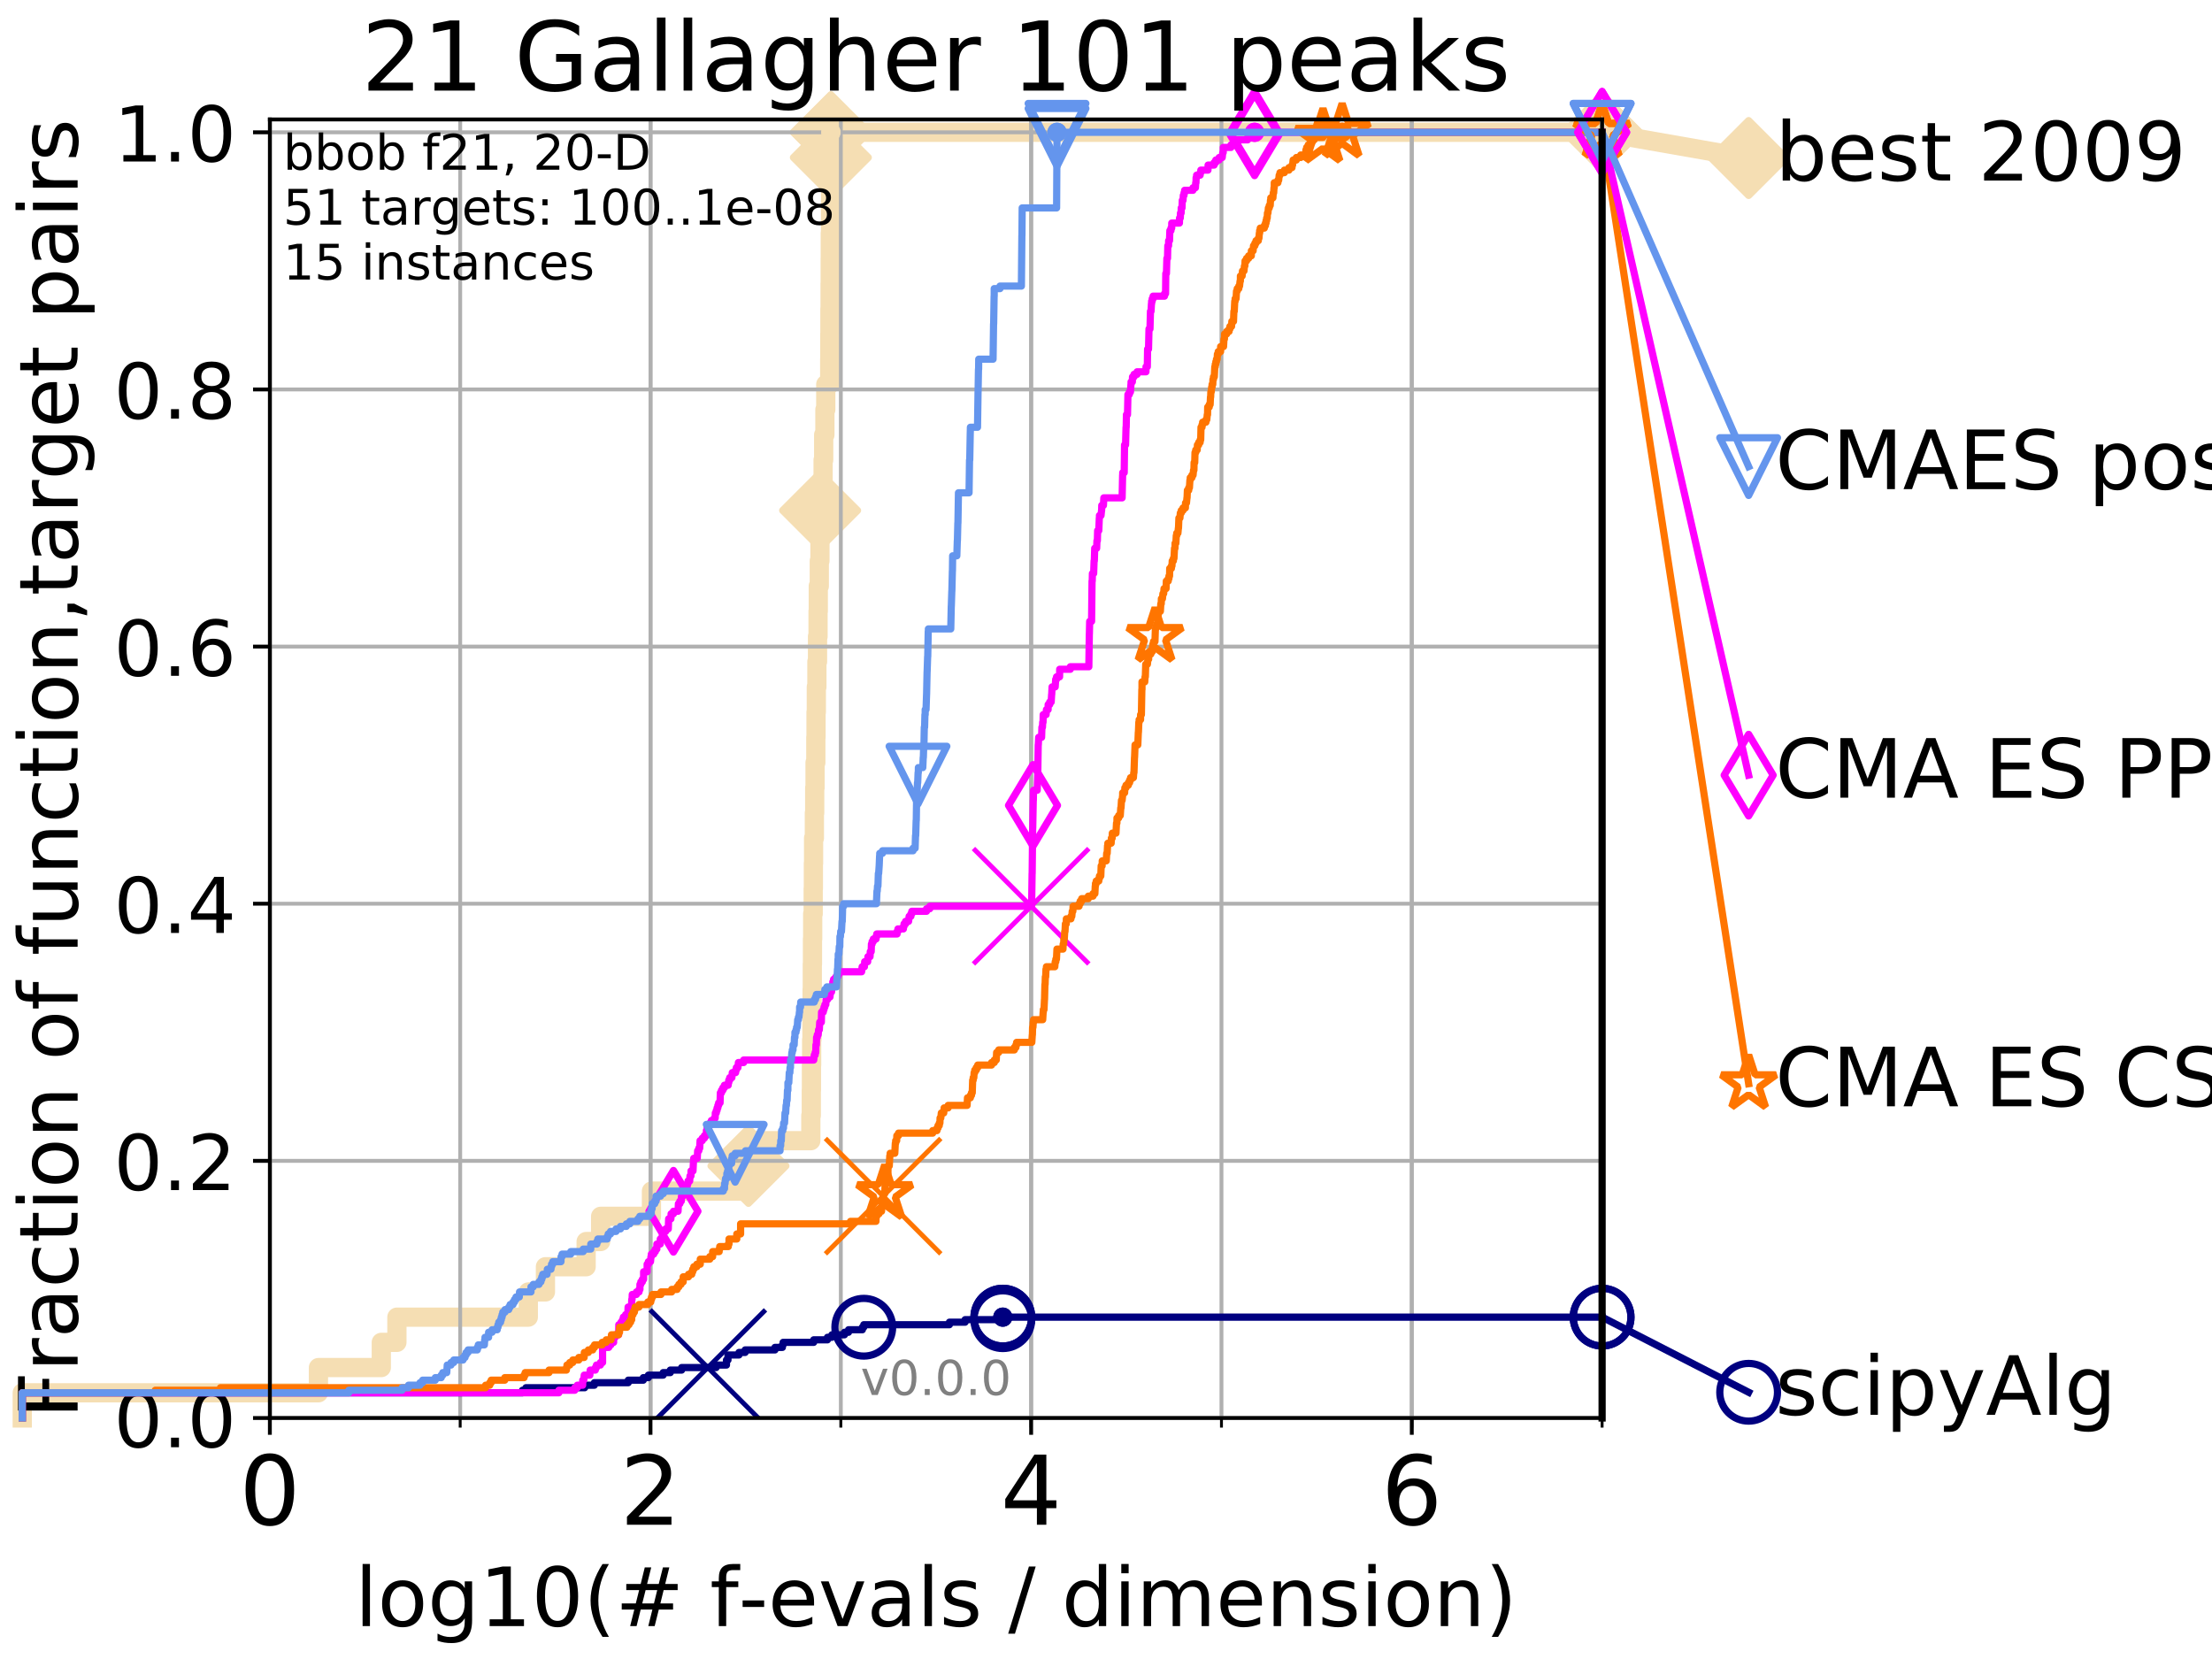 <?xml version="1.0" encoding="utf-8" standalone="no"?>
<!DOCTYPE svg PUBLIC "-//W3C//DTD SVG 1.1//EN"
  "http://www.w3.org/Graphics/SVG/1.1/DTD/svg11.dtd">
<!-- Created with matplotlib (http://matplotlib.org/) -->
<svg height="345pt" version="1.1" viewBox="0 0 460 345" width="460pt" xmlns="http://www.w3.org/2000/svg" xmlns:xlink="http://www.w3.org/1999/xlink">
 <defs>
  <style type="text/css">
*{stroke-linecap:butt;stroke-linejoin:round;}
  </style>
 </defs>
 <g id="figure_1">
  <g id="patch_1">
   <path d="M 0 345.6 
L 460.8 345.6 
L 460.8 0 
L 0 0 
z
" style="fill:#ffffff;"/>
  </g>
  <g id="axes_1">
   <g id="patch_2">
    <path d="M 56.12 294.88 
L 333.168 294.88 
L 333.168 24.84 
L 56.12 24.84 
z
" style="fill:#ffffff;"/>
   </g>
   <g id="line2d_1">
    <path d="M 4.627 294.88 
L 4.627 289.638 
L 66.223 289.638 
L 66.223 284.395 
L 79.292 284.395 
L 79.292 279.153 
L 82.537 279.153 
L 82.537 273.91 
L 109.865 273.91 
L 109.865 268.668 
L 113.427 268.668 
L 113.427 263.425 
L 121.892 263.425 
L 121.892 258.183 
L 124.907 258.183 
L 124.907 252.94 
L 135.473 252.94 
L 135.473 247.698 
L 155.129 247.698 
L 155.129 242.455 
L 155.644 242.455 
L 155.644 237.213 
L 168.618 237.213 
L 168.618 231.97 
L 168.714 231.97 
L 168.714 226.728 
L 168.745 226.728 
L 168.745 221.485 
L 168.787 221.485 
L 168.787 216.243 
L 168.85 216.243 
L 168.85 211 
L 168.884 211 
L 168.884 205.758 
L 168.922 205.758 
L 168.922 200.515 
L 168.958 200.515 
L 168.958 195.273 
L 169.003 195.273 
L 169.003 190.03 
L 169.11 190.03 
L 169.11 184.788 
L 169.147 184.788 
L 169.147 179.546 
L 169.188 179.546 
L 169.188 174.303 
L 169.355 174.303 
L 169.355 169.061 
L 169.424 169.061 
L 169.424 163.818 
L 169.496 163.818 
L 169.496 158.576 
L 169.656 158.576 
L 169.656 153.333 
L 169.699 153.333 
L 169.699 148.091 
L 169.76 148.091 
L 169.76 142.848 
L 169.879 142.848 
L 169.879 137.606 
L 170.008 137.606 
L 170.008 132.363 
L 170.118 132.363 
L 170.118 127.121 
L 170.168 127.121 
L 170.168 121.878 
L 170.378 121.878 
L 170.378 116.636 
L 170.513 116.636 
L 170.513 111.393 
L 170.548 111.393 
L 170.548 106.151 
L 170.989 106.151 
L 170.989 100.908 
L 171.169 100.908 
L 171.169 95.666 
L 171.288 95.666 
L 171.288 90.423 
L 171.543 90.423 
L 171.543 85.181 
L 171.724 85.181 
L 171.724 79.938 
L 172.542 79.938 
L 172.542 74.696 
L 172.565 74.696 
L 172.565 69.453 
L 172.588 69.453 
L 172.588 64.211 
L 172.624 64.211 
L 172.624 58.969 
L 172.647 58.969 
L 172.647 53.726 
L 172.663 53.726 
L 172.663 48.484 
L 172.709 48.484 
L 172.709 43.241 
L 172.72 43.241 
L 172.72 37.999 
L 172.734 37.999 
L 172.734 32.756 
L 172.785 32.756 
L 172.785 27.514 
L 333.168 27.514 
" style="fill:none;stroke:#f5deb3;stroke-linecap:square;stroke-width:4;"/>
   </g>
   <g id="line2d_2">
    <defs>
     <path d="M -0 7.778 
L 7.778 0 
L 0 -7.778 
L -7.778 -0 
z
" id="m78ee9b1d04" style="stroke:#f5deb3;stroke-linejoin:miter;stroke-width:1.5;"/>
    </defs>
    <g>
     <use style="fill:#f5deb3;stroke:#f5deb3;stroke-linejoin:miter;stroke-width:1.5;" x="155.644" xlink:href="#m78ee9b1d04" y="242.455"/>
     <use style="fill:#f5deb3;stroke:#f5deb3;stroke-linejoin:miter;stroke-width:1.5;" x="170.548" xlink:href="#m78ee9b1d04" y="106.151"/>
     <use style="fill:#f5deb3;stroke:#f5deb3;stroke-linejoin:miter;stroke-width:1.5;" x="172.785" xlink:href="#m78ee9b1d04" y="32.756"/>
     <use style="fill:#f5deb3;stroke:#f5deb3;stroke-linejoin:miter;stroke-width:1.5;" x="172.785" xlink:href="#m78ee9b1d04" y="27.514"/>
     <use style="fill:#f5deb3;stroke:#f5deb3;stroke-linejoin:miter;stroke-width:1.5;" x="172.785" xlink:href="#m78ee9b1d04" y="27.514"/>
     <use style="fill:#f5deb3;stroke:#f5deb3;stroke-linejoin:miter;stroke-width:1.5;" x="333.168" xlink:href="#m78ee9b1d04" y="27.514"/>
    </g>
   </g>
   <g id="line2d_3">
    <path style="fill:none;stroke:#f5deb3;stroke-linecap:square;stroke-width:4;"/>
    <g/>
   </g>
   <g id="line2d_4">
    <path d="M 333.168 27.514 
L 363.643 32.861 
" style="fill:none;stroke:#f5deb3;stroke-linecap:square;stroke-width:4;"/>
    <g>
     <use style="fill:#f5deb3;stroke:#f5deb3;stroke-linejoin:miter;stroke-width:1.5;" x="333.168" xlink:href="#m78ee9b1d04" y="27.514"/>
     <use style="fill:#f5deb3;stroke:#f5deb3;stroke-linejoin:miter;stroke-width:1.5;" x="363.643" xlink:href="#m78ee9b1d04" y="32.861"/>
    </g>
   </g>
   <g id="matplotlib.axis_1">
    <g id="xtick_1">
     <g id="line2d_5">
      <path clip-path="url(#pcd47d894e0)" d="M 56.12 294.88 
L 56.12 24.84 
" style="fill:none;stroke:#b0b0b0;stroke-linecap:square;stroke-width:0.8;"/>
     </g>
     <g id="line2d_6">
      <defs>
       <path d="M 0 0 
L 0 3.5 
" id="m2809f47a57" style="stroke:#000000;stroke-width:0.8;"/>
      </defs>
      <g>
       <use style="stroke:#000000;stroke-width:0.8;" x="56.12" xlink:href="#m2809f47a57" y="294.88"/>
      </g>
     </g>
     <g id="text_1">
      <!-- 0 -->
      <defs>
       <path d="M 31.781 66.406 
Q 24.172 66.406 20.328 58.906 
Q 16.5 51.422 16.5 36.375 
Q 16.5 21.391 20.328 13.891 
Q 24.172 6.391 31.781 6.391 
Q 39.453 6.391 43.281 13.891 
Q 47.125 21.391 47.125 36.375 
Q 47.125 51.422 43.281 58.906 
Q 39.453 66.406 31.781 66.406 
z
M 31.781 74.219 
Q 44.047 74.219 50.516 64.516 
Q 56.984 54.828 56.984 36.375 
Q 56.984 17.969 50.516 8.266 
Q 44.047 -1.422 31.781 -1.422 
Q 19.531 -1.422 13.062 8.266 
Q 6.594 17.969 6.594 36.375 
Q 6.594 54.828 13.062 64.516 
Q 19.531 74.219 31.781 74.219 
z
" id="DejaVuSans-30"/>
      </defs>
      <g transform="translate(49.758 317.077)scale(0.2 -0.2)">
       <use xlink:href="#DejaVuSans-30"/>
      </g>
     </g>
    </g>
    <g id="xtick_2">
     <g id="line2d_7">
      <path clip-path="url(#pcd47d894e0)" d="M 135.277 294.88 
L 135.277 24.84 
" style="fill:none;stroke:#b0b0b0;stroke-linecap:square;stroke-width:0.8;"/>
     </g>
     <g id="line2d_8">
      <g>
       <use style="stroke:#000000;stroke-width:0.8;" x="135.277" xlink:href="#m2809f47a57" y="294.88"/>
      </g>
     </g>
     <g id="text_2">
      <!-- 2 -->
      <defs>
       <path d="M 19.188 8.297 
L 53.609 8.297 
L 53.609 0 
L 7.328 0 
L 7.328 8.297 
Q 12.938 14.109 22.625 23.891 
Q 32.328 33.688 34.812 36.531 
Q 39.547 41.844 41.422 45.531 
Q 43.312 49.219 43.312 52.781 
Q 43.312 58.594 39.234 62.25 
Q 35.156 65.922 28.609 65.922 
Q 23.969 65.922 18.812 64.312 
Q 13.672 62.703 7.812 59.422 
L 7.812 69.391 
Q 13.766 71.781 18.938 73 
Q 24.125 74.219 28.422 74.219 
Q 39.75 74.219 46.484 68.547 
Q 53.219 62.891 53.219 53.422 
Q 53.219 48.922 51.531 44.891 
Q 49.859 40.875 45.406 35.406 
Q 44.188 33.984 37.641 27.219 
Q 31.109 20.453 19.188 8.297 
z
" id="DejaVuSans-32"/>
      </defs>
      <g transform="translate(128.914 317.077)scale(0.2 -0.2)">
       <use xlink:href="#DejaVuSans-32"/>
      </g>
     </g>
    </g>
    <g id="xtick_3">
     <g id="line2d_9">
      <path clip-path="url(#pcd47d894e0)" d="M 214.433 294.88 
L 214.433 24.84 
" style="fill:none;stroke:#b0b0b0;stroke-linecap:square;stroke-width:0.8;"/>
     </g>
     <g id="line2d_10">
      <g>
       <use style="stroke:#000000;stroke-width:0.8;" x="214.433" xlink:href="#m2809f47a57" y="294.88"/>
      </g>
     </g>
     <g id="text_3">
      <!-- 4 -->
      <defs>
       <path d="M 37.797 64.312 
L 12.891 25.391 
L 37.797 25.391 
z
M 35.203 72.906 
L 47.609 72.906 
L 47.609 25.391 
L 58.016 25.391 
L 58.016 17.188 
L 47.609 17.188 
L 47.609 0 
L 37.797 0 
L 37.797 17.188 
L 4.891 17.188 
L 4.891 26.703 
z
" id="DejaVuSans-34"/>
      </defs>
      <g transform="translate(208.071 317.077)scale(0.2 -0.2)">
       <use xlink:href="#DejaVuSans-34"/>
      </g>
     </g>
    </g>
    <g id="xtick_4">
     <g id="line2d_11">
      <path clip-path="url(#pcd47d894e0)" d="M 293.59 294.88 
L 293.59 24.84 
" style="fill:none;stroke:#b0b0b0;stroke-linecap:square;stroke-width:0.8;"/>
     </g>
     <g id="line2d_12">
      <g>
       <use style="stroke:#000000;stroke-width:0.8;" x="293.59" xlink:href="#m2809f47a57" y="294.88"/>
      </g>
     </g>
     <g id="text_4">
      <!-- 6 -->
      <defs>
       <path d="M 33.016 40.375 
Q 26.375 40.375 22.484 35.828 
Q 18.609 31.297 18.609 23.391 
Q 18.609 15.531 22.484 10.953 
Q 26.375 6.391 33.016 6.391 
Q 39.656 6.391 43.531 10.953 
Q 47.406 15.531 47.406 23.391 
Q 47.406 31.297 43.531 35.828 
Q 39.656 40.375 33.016 40.375 
z
M 52.594 71.297 
L 52.594 62.312 
Q 48.875 64.062 45.094 64.984 
Q 41.312 65.922 37.594 65.922 
Q 27.828 65.922 22.672 59.328 
Q 17.531 52.734 16.797 39.406 
Q 19.672 43.656 24.016 45.922 
Q 28.375 48.188 33.594 48.188 
Q 44.578 48.188 50.953 41.516 
Q 57.328 34.859 57.328 23.391 
Q 57.328 12.156 50.688 5.359 
Q 44.047 -1.422 33.016 -1.422 
Q 20.359 -1.422 13.672 8.266 
Q 6.984 17.969 6.984 36.375 
Q 6.984 53.656 15.188 63.938 
Q 23.391 74.219 37.203 74.219 
Q 40.922 74.219 44.703 73.484 
Q 48.484 72.75 52.594 71.297 
z
" id="DejaVuSans-36"/>
      </defs>
      <g transform="translate(287.227 317.077)scale(0.2 -0.2)">
       <use xlink:href="#DejaVuSans-36"/>
      </g>
     </g>
    </g>
    <g id="xtick_5">
     <g id="line2d_13">
      <path clip-path="url(#pcd47d894e0)" d="M 56.12 294.88 
L 56.12 24.84 
" style="fill:none;stroke:#b0b0b0;stroke-linecap:square;stroke-width:0.8;"/>
     </g>
     <g id="line2d_14">
      <defs>
       <path d="M 0 0 
L 0 2 
" id="m6c86ab5945" style="stroke:#000000;stroke-width:0.6;"/>
      </defs>
      <g>
       <use style="stroke:#000000;stroke-width:0.6;" x="56.12" xlink:href="#m6c86ab5945" y="294.88"/>
      </g>
     </g>
    </g>
    <g id="xtick_6">
     <g id="line2d_15">
      <path clip-path="url(#pcd47d894e0)" d="M 95.698 294.88 
L 95.698 24.84 
" style="fill:none;stroke:#b0b0b0;stroke-linecap:square;stroke-width:0.8;"/>
     </g>
     <g id="line2d_16">
      <g>
       <use style="stroke:#000000;stroke-width:0.6;" x="95.698" xlink:href="#m6c86ab5945" y="294.88"/>
      </g>
     </g>
    </g>
    <g id="xtick_7">
     <g id="line2d_17">
      <path clip-path="url(#pcd47d894e0)" d="M 135.277 294.88 
L 135.277 24.84 
" style="fill:none;stroke:#b0b0b0;stroke-linecap:square;stroke-width:0.8;"/>
     </g>
     <g id="line2d_18">
      <g>
       <use style="stroke:#000000;stroke-width:0.6;" x="135.277" xlink:href="#m6c86ab5945" y="294.88"/>
      </g>
     </g>
    </g>
    <g id="xtick_8">
     <g id="line2d_19">
      <path clip-path="url(#pcd47d894e0)" d="M 174.855 294.88 
L 174.855 24.84 
" style="fill:none;stroke:#b0b0b0;stroke-linecap:square;stroke-width:0.8;"/>
     </g>
     <g id="line2d_20">
      <g>
       <use style="stroke:#000000;stroke-width:0.6;" x="174.855" xlink:href="#m6c86ab5945" y="294.88"/>
      </g>
     </g>
    </g>
    <g id="xtick_9">
     <g id="line2d_21">
      <path clip-path="url(#pcd47d894e0)" d="M 214.433 294.88 
L 214.433 24.84 
" style="fill:none;stroke:#b0b0b0;stroke-linecap:square;stroke-width:0.8;"/>
     </g>
     <g id="line2d_22">
      <g>
       <use style="stroke:#000000;stroke-width:0.6;" x="214.433" xlink:href="#m6c86ab5945" y="294.88"/>
      </g>
     </g>
    </g>
    <g id="xtick_10">
     <g id="line2d_23">
      <path clip-path="url(#pcd47d894e0)" d="M 254.011 294.88 
L 254.011 24.84 
" style="fill:none;stroke:#b0b0b0;stroke-linecap:square;stroke-width:0.8;"/>
     </g>
     <g id="line2d_24">
      <g>
       <use style="stroke:#000000;stroke-width:0.6;" x="254.011" xlink:href="#m6c86ab5945" y="294.88"/>
      </g>
     </g>
    </g>
    <g id="xtick_11">
     <g id="line2d_25">
      <path clip-path="url(#pcd47d894e0)" d="M 293.59 294.88 
L 293.59 24.84 
" style="fill:none;stroke:#b0b0b0;stroke-linecap:square;stroke-width:0.8;"/>
     </g>
     <g id="line2d_26">
      <g>
       <use style="stroke:#000000;stroke-width:0.6;" x="293.59" xlink:href="#m6c86ab5945" y="294.88"/>
      </g>
     </g>
    </g>
    <g id="xtick_12">
     <g id="line2d_27">
      <path clip-path="url(#pcd47d894e0)" d="M 333.168 294.88 
L 333.168 24.84 
" style="fill:none;stroke:#b0b0b0;stroke-linecap:square;stroke-width:0.8;"/>
     </g>
     <g id="line2d_28">
      <g>
       <use style="stroke:#000000;stroke-width:0.6;" x="333.168" xlink:href="#m6c86ab5945" y="294.88"/>
      </g>
     </g>
    </g>
    <g id="text_5">
     <!-- log10(# f-evals / dimension) -->
     <defs>
      <path d="M 9.422 75.984 
L 18.406 75.984 
L 18.406 0 
L 9.422 0 
z
" id="DejaVuSans-6c"/>
      <path d="M 30.609 48.391 
Q 23.391 48.391 19.188 42.75 
Q 14.984 37.109 14.984 27.297 
Q 14.984 17.484 19.156 11.844 
Q 23.344 6.203 30.609 6.203 
Q 37.797 6.203 41.984 11.859 
Q 46.188 17.531 46.188 27.297 
Q 46.188 37.016 41.984 42.703 
Q 37.797 48.391 30.609 48.391 
z
M 30.609 56 
Q 42.328 56 49.016 48.375 
Q 55.719 40.766 55.719 27.297 
Q 55.719 13.875 49.016 6.219 
Q 42.328 -1.422 30.609 -1.422 
Q 18.844 -1.422 12.172 6.219 
Q 5.516 13.875 5.516 27.297 
Q 5.516 40.766 12.172 48.375 
Q 18.844 56 30.609 56 
z
" id="DejaVuSans-6f"/>
      <path d="M 45.406 27.984 
Q 45.406 37.75 41.375 43.109 
Q 37.359 48.484 30.078 48.484 
Q 22.859 48.484 18.828 43.109 
Q 14.797 37.75 14.797 27.984 
Q 14.797 18.266 18.828 12.891 
Q 22.859 7.516 30.078 7.516 
Q 37.359 7.516 41.375 12.891 
Q 45.406 18.266 45.406 27.984 
z
M 54.391 6.781 
Q 54.391 -7.172 48.188 -13.984 
Q 42 -20.797 29.203 -20.797 
Q 24.469 -20.797 20.266 -20.094 
Q 16.062 -19.391 12.109 -17.922 
L 12.109 -9.188 
Q 16.062 -11.328 19.922 -12.344 
Q 23.781 -13.375 27.781 -13.375 
Q 36.625 -13.375 41.016 -8.766 
Q 45.406 -4.156 45.406 5.172 
L 45.406 9.625 
Q 42.625 4.781 38.281 2.391 
Q 33.938 0 27.875 0 
Q 17.828 0 11.672 7.656 
Q 5.516 15.328 5.516 27.984 
Q 5.516 40.672 11.672 48.328 
Q 17.828 56 27.875 56 
Q 33.938 56 38.281 53.609 
Q 42.625 51.219 45.406 46.391 
L 45.406 54.688 
L 54.391 54.688 
z
" id="DejaVuSans-67"/>
      <path d="M 12.406 8.297 
L 28.516 8.297 
L 28.516 63.922 
L 10.984 60.406 
L 10.984 69.391 
L 28.422 72.906 
L 38.281 72.906 
L 38.281 8.297 
L 54.391 8.297 
L 54.391 0 
L 12.406 0 
z
" id="DejaVuSans-31"/>
      <path d="M 31 75.875 
Q 24.469 64.656 21.281 53.656 
Q 18.109 42.672 18.109 31.391 
Q 18.109 20.125 21.312 9.062 
Q 24.516 -2 31 -13.188 
L 23.188 -13.188 
Q 15.875 -1.703 12.234 9.375 
Q 8.594 20.453 8.594 31.391 
Q 8.594 42.281 12.203 53.312 
Q 15.828 64.359 23.188 75.875 
z
" id="DejaVuSans-28"/>
      <path d="M 51.125 44 
L 36.922 44 
L 32.812 27.688 
L 47.125 27.688 
z
M 43.797 71.781 
L 38.719 51.516 
L 52.984 51.516 
L 58.109 71.781 
L 65.922 71.781 
L 60.891 51.516 
L 76.125 51.516 
L 76.125 44 
L 58.984 44 
L 54.984 27.688 
L 70.516 27.688 
L 70.516 20.219 
L 53.078 20.219 
L 48 0 
L 40.188 0 
L 45.219 20.219 
L 30.906 20.219 
L 25.875 0 
L 18.016 0 
L 23.094 20.219 
L 7.719 20.219 
L 7.719 27.688 
L 24.906 27.688 
L 29 44 
L 13.281 44 
L 13.281 51.516 
L 30.906 51.516 
L 35.891 71.781 
z
" id="DejaVuSans-23"/>
      <path id="DejaVuSans-20"/>
      <path d="M 37.109 75.984 
L 37.109 68.5 
L 28.516 68.5 
Q 23.688 68.5 21.797 66.547 
Q 19.922 64.594 19.922 59.516 
L 19.922 54.688 
L 34.719 54.688 
L 34.719 47.703 
L 19.922 47.703 
L 19.922 0 
L 10.891 0 
L 10.891 47.703 
L 2.297 47.703 
L 2.297 54.688 
L 10.891 54.688 
L 10.891 58.5 
Q 10.891 67.625 15.141 71.797 
Q 19.391 75.984 28.609 75.984 
z
" id="DejaVuSans-66"/>
      <path d="M 4.891 31.391 
L 31.203 31.391 
L 31.203 23.391 
L 4.891 23.391 
z
" id="DejaVuSans-2d"/>
      <path d="M 56.203 29.594 
L 56.203 25.203 
L 14.891 25.203 
Q 15.484 15.922 20.484 11.062 
Q 25.484 6.203 34.422 6.203 
Q 39.594 6.203 44.453 7.469 
Q 49.312 8.734 54.109 11.281 
L 54.109 2.781 
Q 49.266 0.734 44.188 -0.344 
Q 39.109 -1.422 33.891 -1.422 
Q 20.797 -1.422 13.156 6.188 
Q 5.516 13.812 5.516 26.812 
Q 5.516 40.234 12.766 48.109 
Q 20.016 56 32.328 56 
Q 43.359 56 49.781 48.891 
Q 56.203 41.797 56.203 29.594 
z
M 47.219 32.234 
Q 47.125 39.594 43.094 43.984 
Q 39.062 48.391 32.422 48.391 
Q 24.906 48.391 20.391 44.141 
Q 15.875 39.891 15.188 32.172 
z
" id="DejaVuSans-65"/>
      <path d="M 2.984 54.688 
L 12.5 54.688 
L 29.594 8.797 
L 46.688 54.688 
L 56.203 54.688 
L 35.688 0 
L 23.484 0 
z
" id="DejaVuSans-76"/>
      <path d="M 34.281 27.484 
Q 23.391 27.484 19.188 25 
Q 14.984 22.516 14.984 16.5 
Q 14.984 11.719 18.141 8.906 
Q 21.297 6.109 26.703 6.109 
Q 34.188 6.109 38.703 11.406 
Q 43.219 16.703 43.219 25.484 
L 43.219 27.484 
z
M 52.203 31.203 
L 52.203 0 
L 43.219 0 
L 43.219 8.297 
Q 40.141 3.328 35.547 0.953 
Q 30.953 -1.422 24.312 -1.422 
Q 15.922 -1.422 10.953 3.297 
Q 6 8.016 6 15.922 
Q 6 25.141 12.172 29.828 
Q 18.359 34.516 30.609 34.516 
L 43.219 34.516 
L 43.219 35.406 
Q 43.219 41.609 39.141 45 
Q 35.062 48.391 27.688 48.391 
Q 23 48.391 18.547 47.266 
Q 14.109 46.141 10.016 43.891 
L 10.016 52.203 
Q 14.938 54.109 19.578 55.047 
Q 24.219 56 28.609 56 
Q 40.484 56 46.344 49.844 
Q 52.203 43.703 52.203 31.203 
z
" id="DejaVuSans-61"/>
      <path d="M 44.281 53.078 
L 44.281 44.578 
Q 40.484 46.531 36.375 47.5 
Q 32.281 48.484 27.875 48.484 
Q 21.188 48.484 17.844 46.438 
Q 14.5 44.391 14.5 40.281 
Q 14.5 37.156 16.891 35.375 
Q 19.281 33.594 26.516 31.984 
L 29.594 31.297 
Q 39.156 29.25 43.188 25.516 
Q 47.219 21.781 47.219 15.094 
Q 47.219 7.469 41.188 3.016 
Q 35.156 -1.422 24.609 -1.422 
Q 20.219 -1.422 15.453 -0.562 
Q 10.688 0.297 5.422 2 
L 5.422 11.281 
Q 10.406 8.688 15.234 7.391 
Q 20.062 6.109 24.812 6.109 
Q 31.156 6.109 34.562 8.281 
Q 37.984 10.453 37.984 14.406 
Q 37.984 18.062 35.516 20.016 
Q 33.062 21.969 24.703 23.781 
L 21.578 24.516 
Q 13.234 26.266 9.516 29.906 
Q 5.812 33.547 5.812 39.891 
Q 5.812 47.609 11.281 51.797 
Q 16.75 56 26.812 56 
Q 31.781 56 36.172 55.266 
Q 40.578 54.547 44.281 53.078 
z
" id="DejaVuSans-73"/>
      <path d="M 25.391 72.906 
L 33.688 72.906 
L 8.297 -9.281 
L 0 -9.281 
z
" id="DejaVuSans-2f"/>
      <path d="M 45.406 46.391 
L 45.406 75.984 
L 54.391 75.984 
L 54.391 0 
L 45.406 0 
L 45.406 8.203 
Q 42.578 3.328 38.25 0.953 
Q 33.938 -1.422 27.875 -1.422 
Q 17.969 -1.422 11.734 6.484 
Q 5.516 14.406 5.516 27.297 
Q 5.516 40.188 11.734 48.094 
Q 17.969 56 27.875 56 
Q 33.938 56 38.25 53.625 
Q 42.578 51.266 45.406 46.391 
z
M 14.797 27.297 
Q 14.797 17.391 18.875 11.75 
Q 22.953 6.109 30.078 6.109 
Q 37.203 6.109 41.297 11.75 
Q 45.406 17.391 45.406 27.297 
Q 45.406 37.203 41.297 42.844 
Q 37.203 48.484 30.078 48.484 
Q 22.953 48.484 18.875 42.844 
Q 14.797 37.203 14.797 27.297 
z
" id="DejaVuSans-64"/>
      <path d="M 9.422 54.688 
L 18.406 54.688 
L 18.406 0 
L 9.422 0 
z
M 9.422 75.984 
L 18.406 75.984 
L 18.406 64.594 
L 9.422 64.594 
z
" id="DejaVuSans-69"/>
      <path d="M 52 44.188 
Q 55.375 50.25 60.062 53.125 
Q 64.75 56 71.094 56 
Q 79.641 56 84.281 50.016 
Q 88.922 44.047 88.922 33.016 
L 88.922 0 
L 79.891 0 
L 79.891 32.719 
Q 79.891 40.578 77.094 44.375 
Q 74.312 48.188 68.609 48.188 
Q 61.625 48.188 57.562 43.547 
Q 53.516 38.922 53.516 30.906 
L 53.516 0 
L 44.484 0 
L 44.484 32.719 
Q 44.484 40.625 41.703 44.406 
Q 38.922 48.188 33.109 48.188 
Q 26.219 48.188 22.156 43.531 
Q 18.109 38.875 18.109 30.906 
L 18.109 0 
L 9.078 0 
L 9.078 54.688 
L 18.109 54.688 
L 18.109 46.188 
Q 21.188 51.219 25.484 53.609 
Q 29.781 56 35.688 56 
Q 41.656 56 45.828 52.969 
Q 50 49.953 52 44.188 
z
" id="DejaVuSans-6d"/>
      <path d="M 54.891 33.016 
L 54.891 0 
L 45.906 0 
L 45.906 32.719 
Q 45.906 40.484 42.875 44.328 
Q 39.844 48.188 33.797 48.188 
Q 26.516 48.188 22.312 43.547 
Q 18.109 38.922 18.109 30.906 
L 18.109 0 
L 9.078 0 
L 9.078 54.688 
L 18.109 54.688 
L 18.109 46.188 
Q 21.344 51.125 25.703 53.562 
Q 30.078 56 35.797 56 
Q 45.219 56 50.047 50.172 
Q 54.891 44.344 54.891 33.016 
z
" id="DejaVuSans-6e"/>
      <path d="M 8.016 75.875 
L 15.828 75.875 
Q 23.141 64.359 26.781 53.312 
Q 30.422 42.281 30.422 31.391 
Q 30.422 20.453 26.781 9.375 
Q 23.141 -1.703 15.828 -13.188 
L 8.016 -13.188 
Q 14.5 -2 17.703 9.062 
Q 20.906 20.125 20.906 31.391 
Q 20.906 42.672 17.703 53.656 
Q 14.5 64.656 8.016 75.875 
z
" id="DejaVuSans-29"/>
     </defs>
     <g transform="translate(73.803 338.154)scale(0.17 -0.17)">
      <use xlink:href="#DejaVuSans-6c"/>
      <use x="27.783" xlink:href="#DejaVuSans-6f"/>
      <use x="88.965" xlink:href="#DejaVuSans-67"/>
      <use x="152.441" xlink:href="#DejaVuSans-31"/>
      <use x="216.064" xlink:href="#DejaVuSans-30"/>
      <use x="279.688" xlink:href="#DejaVuSans-28"/>
      <use x="318.701" xlink:href="#DejaVuSans-23"/>
      <use x="402.49" xlink:href="#DejaVuSans-20"/>
      <use x="434.277" xlink:href="#DejaVuSans-66"/>
      <use x="469.404" xlink:href="#DejaVuSans-2d"/>
      <use x="505.488" xlink:href="#DejaVuSans-65"/>
      <use x="567.012" xlink:href="#DejaVuSans-76"/>
      <use x="626.191" xlink:href="#DejaVuSans-61"/>
      <use x="687.471" xlink:href="#DejaVuSans-6c"/>
      <use x="715.254" xlink:href="#DejaVuSans-73"/>
      <use x="767.354" xlink:href="#DejaVuSans-20"/>
      <use x="799.141" xlink:href="#DejaVuSans-2f"/>
      <use x="832.832" xlink:href="#DejaVuSans-20"/>
      <use x="864.619" xlink:href="#DejaVuSans-64"/>
      <use x="928.096" xlink:href="#DejaVuSans-69"/>
      <use x="955.879" xlink:href="#DejaVuSans-6d"/>
      <use x="1053.291" xlink:href="#DejaVuSans-65"/>
      <use x="1114.814" xlink:href="#DejaVuSans-6e"/>
      <use x="1178.193" xlink:href="#DejaVuSans-73"/>
      <use x="1230.293" xlink:href="#DejaVuSans-69"/>
      <use x="1258.076" xlink:href="#DejaVuSans-6f"/>
      <use x="1319.258" xlink:href="#DejaVuSans-6e"/>
      <use x="1382.637" xlink:href="#DejaVuSans-29"/>
     </g>
    </g>
   </g>
   <g id="matplotlib.axis_2">
    <g id="ytick_1">
     <g id="line2d_29">
      <path clip-path="url(#pcd47d894e0)" d="M 56.12 294.88 
L 333.168 294.88 
" style="fill:none;stroke:#b0b0b0;stroke-linecap:square;stroke-width:0.8;"/>
     </g>
     <g id="line2d_30">
      <defs>
       <path d="M 0 0 
L -3.5 0 
" id="m385e6c811e" style="stroke:#000000;stroke-width:0.8;"/>
      </defs>
      <g>
       <use style="stroke:#000000;stroke-width:0.8;" x="56.12" xlink:href="#m385e6c811e" y="294.88"/>
      </g>
     </g>
     <g id="text_6">
      <!-- 0.0 -->
      <defs>
       <path d="M 10.688 12.406 
L 21 12.406 
L 21 0 
L 10.688 0 
z
" id="DejaVuSans-2e"/>
      </defs>
      <g transform="translate(23.675 300.959)scale(0.16 -0.16)">
       <use xlink:href="#DejaVuSans-30"/>
       <use x="63.623" xlink:href="#DejaVuSans-2e"/>
       <use x="95.41" xlink:href="#DejaVuSans-30"/>
      </g>
     </g>
    </g>
    <g id="ytick_2">
     <g id="line2d_31">
      <path clip-path="url(#pcd47d894e0)" d="M 56.12 241.407 
L 333.168 241.407 
" style="fill:none;stroke:#b0b0b0;stroke-linecap:square;stroke-width:0.8;"/>
     </g>
     <g id="line2d_32">
      <g>
       <use style="stroke:#000000;stroke-width:0.8;" x="56.12" xlink:href="#m385e6c811e" y="241.407"/>
      </g>
     </g>
     <g id="text_7">
      <!-- 0.2 -->
      <g transform="translate(23.675 247.485)scale(0.16 -0.16)">
       <use xlink:href="#DejaVuSans-30"/>
       <use x="63.623" xlink:href="#DejaVuSans-2e"/>
       <use x="95.41" xlink:href="#DejaVuSans-32"/>
      </g>
     </g>
    </g>
    <g id="ytick_3">
     <g id="line2d_33">
      <path clip-path="url(#pcd47d894e0)" d="M 56.12 187.933 
L 333.168 187.933 
" style="fill:none;stroke:#b0b0b0;stroke-linecap:square;stroke-width:0.8;"/>
     </g>
     <g id="line2d_34">
      <g>
       <use style="stroke:#000000;stroke-width:0.8;" x="56.12" xlink:href="#m385e6c811e" y="187.933"/>
      </g>
     </g>
     <g id="text_8">
      <!-- 0.4 -->
      <g transform="translate(23.675 194.012)scale(0.16 -0.16)">
       <use xlink:href="#DejaVuSans-30"/>
       <use x="63.623" xlink:href="#DejaVuSans-2e"/>
       <use x="95.41" xlink:href="#DejaVuSans-34"/>
      </g>
     </g>
    </g>
    <g id="ytick_4">
     <g id="line2d_35">
      <path clip-path="url(#pcd47d894e0)" d="M 56.12 134.46 
L 333.168 134.46 
" style="fill:none;stroke:#b0b0b0;stroke-linecap:square;stroke-width:0.8;"/>
     </g>
     <g id="line2d_36">
      <g>
       <use style="stroke:#000000;stroke-width:0.8;" x="56.12" xlink:href="#m385e6c811e" y="134.46"/>
      </g>
     </g>
     <g id="text_9">
      <!-- 0.6 -->
      <g transform="translate(23.675 140.539)scale(0.16 -0.16)">
       <use xlink:href="#DejaVuSans-30"/>
       <use x="63.623" xlink:href="#DejaVuSans-2e"/>
       <use x="95.41" xlink:href="#DejaVuSans-36"/>
      </g>
     </g>
    </g>
    <g id="ytick_5">
     <g id="line2d_37">
      <path clip-path="url(#pcd47d894e0)" d="M 56.12 80.987 
L 333.168 80.987 
" style="fill:none;stroke:#b0b0b0;stroke-linecap:square;stroke-width:0.8;"/>
     </g>
     <g id="line2d_38">
      <g>
       <use style="stroke:#000000;stroke-width:0.8;" x="56.12" xlink:href="#m385e6c811e" y="80.987"/>
      </g>
     </g>
     <g id="text_10">
      <!-- 0.8 -->
      <defs>
       <path d="M 31.781 34.625 
Q 24.75 34.625 20.719 30.859 
Q 16.703 27.094 16.703 20.516 
Q 16.703 13.922 20.719 10.156 
Q 24.75 6.391 31.781 6.391 
Q 38.812 6.391 42.859 10.172 
Q 46.922 13.969 46.922 20.516 
Q 46.922 27.094 42.891 30.859 
Q 38.875 34.625 31.781 34.625 
z
M 21.922 38.812 
Q 15.578 40.375 12.031 44.719 
Q 8.5 49.078 8.5 55.328 
Q 8.5 64.062 14.719 69.141 
Q 20.953 74.219 31.781 74.219 
Q 42.672 74.219 48.875 69.141 
Q 55.078 64.062 55.078 55.328 
Q 55.078 49.078 51.531 44.719 
Q 48 40.375 41.703 38.812 
Q 48.828 37.156 52.797 32.312 
Q 56.781 27.484 56.781 20.516 
Q 56.781 9.906 50.312 4.234 
Q 43.844 -1.422 31.781 -1.422 
Q 19.734 -1.422 13.25 4.234 
Q 6.781 9.906 6.781 20.516 
Q 6.781 27.484 10.781 32.312 
Q 14.797 37.156 21.922 38.812 
z
M 18.312 54.391 
Q 18.312 48.734 21.844 45.562 
Q 25.391 42.391 31.781 42.391 
Q 38.141 42.391 41.719 45.562 
Q 45.312 48.734 45.312 54.391 
Q 45.312 60.062 41.719 63.234 
Q 38.141 66.406 31.781 66.406 
Q 25.391 66.406 21.844 63.234 
Q 18.312 60.062 18.312 54.391 
z
" id="DejaVuSans-38"/>
      </defs>
      <g transform="translate(23.675 87.066)scale(0.16 -0.16)">
       <use xlink:href="#DejaVuSans-30"/>
       <use x="63.623" xlink:href="#DejaVuSans-2e"/>
       <use x="95.41" xlink:href="#DejaVuSans-38"/>
      </g>
     </g>
    </g>
    <g id="ytick_6">
     <g id="line2d_39">
      <path clip-path="url(#pcd47d894e0)" d="M 56.12 27.514 
L 333.168 27.514 
" style="fill:none;stroke:#b0b0b0;stroke-linecap:square;stroke-width:0.8;"/>
     </g>
     <g id="line2d_40">
      <g>
       <use style="stroke:#000000;stroke-width:0.8;" x="56.12" xlink:href="#m385e6c811e" y="27.514"/>
      </g>
     </g>
     <g id="text_11">
      <!-- 1.0 -->
      <g transform="translate(23.675 33.592)scale(0.16 -0.16)">
       <use xlink:href="#DejaVuSans-31"/>
       <use x="63.623" xlink:href="#DejaVuSans-2e"/>
       <use x="95.41" xlink:href="#DejaVuSans-30"/>
      </g>
     </g>
    </g>
    <g id="text_12">
     <!-- Fraction of function,target pairs -->
     <defs>
      <path d="M 9.812 72.906 
L 51.703 72.906 
L 51.703 64.594 
L 19.672 64.594 
L 19.672 43.109 
L 48.578 43.109 
L 48.578 34.812 
L 19.672 34.812 
L 19.672 0 
L 9.812 0 
z
" id="DejaVuSans-46"/>
      <path d="M 41.109 46.297 
Q 39.594 47.172 37.812 47.578 
Q 36.031 48 33.891 48 
Q 26.266 48 22.188 43.047 
Q 18.109 38.094 18.109 28.812 
L 18.109 0 
L 9.078 0 
L 9.078 54.688 
L 18.109 54.688 
L 18.109 46.188 
Q 20.953 51.172 25.484 53.578 
Q 30.031 56 36.531 56 
Q 37.453 56 38.578 55.875 
Q 39.703 55.766 41.062 55.516 
z
" id="DejaVuSans-72"/>
      <path d="M 48.781 52.594 
L 48.781 44.188 
Q 44.969 46.297 41.141 47.344 
Q 37.312 48.391 33.406 48.391 
Q 24.656 48.391 19.812 42.844 
Q 14.984 37.312 14.984 27.297 
Q 14.984 17.281 19.812 11.734 
Q 24.656 6.203 33.406 6.203 
Q 37.312 6.203 41.141 7.25 
Q 44.969 8.297 48.781 10.406 
L 48.781 2.094 
Q 45.016 0.344 40.984 -0.531 
Q 36.969 -1.422 32.422 -1.422 
Q 20.062 -1.422 12.781 6.344 
Q 5.516 14.109 5.516 27.297 
Q 5.516 40.672 12.859 48.328 
Q 20.219 56 33.016 56 
Q 37.156 56 41.109 55.141 
Q 45.062 54.297 48.781 52.594 
z
" id="DejaVuSans-63"/>
      <path d="M 18.312 70.219 
L 18.312 54.688 
L 36.812 54.688 
L 36.812 47.703 
L 18.312 47.703 
L 18.312 18.016 
Q 18.312 11.328 20.141 9.422 
Q 21.969 7.516 27.594 7.516 
L 36.812 7.516 
L 36.812 0 
L 27.594 0 
Q 17.188 0 13.234 3.875 
Q 9.281 7.766 9.281 18.016 
L 9.281 47.703 
L 2.688 47.703 
L 2.688 54.688 
L 9.281 54.688 
L 9.281 70.219 
z
" id="DejaVuSans-74"/>
      <path d="M 8.5 21.578 
L 8.5 54.688 
L 17.484 54.688 
L 17.484 21.922 
Q 17.484 14.156 20.5 10.266 
Q 23.531 6.391 29.594 6.391 
Q 36.859 6.391 41.078 11.031 
Q 45.312 15.672 45.312 23.688 
L 45.312 54.688 
L 54.297 54.688 
L 54.297 0 
L 45.312 0 
L 45.312 8.406 
Q 42.047 3.422 37.719 1 
Q 33.406 -1.422 27.688 -1.422 
Q 18.266 -1.422 13.375 4.438 
Q 8.5 10.297 8.5 21.578 
z
M 31.109 56 
z
" id="DejaVuSans-75"/>
      <path d="M 11.719 12.406 
L 22.016 12.406 
L 22.016 4 
L 14.016 -11.625 
L 7.719 -11.625 
L 11.719 4 
z
" id="DejaVuSans-2c"/>
      <path d="M 18.109 8.203 
L 18.109 -20.797 
L 9.078 -20.797 
L 9.078 54.688 
L 18.109 54.688 
L 18.109 46.391 
Q 20.953 51.266 25.266 53.625 
Q 29.594 56 35.594 56 
Q 45.562 56 51.781 48.094 
Q 58.016 40.188 58.016 27.297 
Q 58.016 14.406 51.781 6.484 
Q 45.562 -1.422 35.594 -1.422 
Q 29.594 -1.422 25.266 0.953 
Q 20.953 3.328 18.109 8.203 
z
M 48.688 27.297 
Q 48.688 37.203 44.609 42.844 
Q 40.531 48.484 33.406 48.484 
Q 26.266 48.484 22.188 42.844 
Q 18.109 37.203 18.109 27.297 
Q 18.109 17.391 22.188 11.75 
Q 26.266 6.109 33.406 6.109 
Q 40.531 6.109 44.609 11.75 
Q 48.688 17.391 48.688 27.297 
z
" id="DejaVuSans-70"/>
     </defs>
     <g transform="translate(16.14 294.999)rotate(-90)scale(0.17 -0.17)">
      <use xlink:href="#DejaVuSans-46"/>
      <use x="57.41" xlink:href="#DejaVuSans-72"/>
      <use x="98.523" xlink:href="#DejaVuSans-61"/>
      <use x="159.803" xlink:href="#DejaVuSans-63"/>
      <use x="214.783" xlink:href="#DejaVuSans-74"/>
      <use x="253.992" xlink:href="#DejaVuSans-69"/>
      <use x="281.775" xlink:href="#DejaVuSans-6f"/>
      <use x="342.957" xlink:href="#DejaVuSans-6e"/>
      <use x="406.336" xlink:href="#DejaVuSans-20"/>
      <use x="438.123" xlink:href="#DejaVuSans-6f"/>
      <use x="499.305" xlink:href="#DejaVuSans-66"/>
      <use x="534.51" xlink:href="#DejaVuSans-20"/>
      <use x="566.297" xlink:href="#DejaVuSans-66"/>
      <use x="601.502" xlink:href="#DejaVuSans-75"/>
      <use x="664.881" xlink:href="#DejaVuSans-6e"/>
      <use x="728.26" xlink:href="#DejaVuSans-63"/>
      <use x="783.24" xlink:href="#DejaVuSans-74"/>
      <use x="822.449" xlink:href="#DejaVuSans-69"/>
      <use x="850.232" xlink:href="#DejaVuSans-6f"/>
      <use x="911.414" xlink:href="#DejaVuSans-6e"/>
      <use x="974.793" xlink:href="#DejaVuSans-2c"/>
      <use x="1006.58" xlink:href="#DejaVuSans-74"/>
      <use x="1045.789" xlink:href="#DejaVuSans-61"/>
      <use x="1107.068" xlink:href="#DejaVuSans-72"/>
      <use x="1148.166" xlink:href="#DejaVuSans-67"/>
      <use x="1211.643" xlink:href="#DejaVuSans-65"/>
      <use x="1273.166" xlink:href="#DejaVuSans-74"/>
      <use x="1312.375" xlink:href="#DejaVuSans-20"/>
      <use x="1344.162" xlink:href="#DejaVuSans-70"/>
      <use x="1407.639" xlink:href="#DejaVuSans-61"/>
      <use x="1468.918" xlink:href="#DejaVuSans-69"/>
      <use x="1496.701" xlink:href="#DejaVuSans-72"/>
      <use x="1537.814" xlink:href="#DejaVuSans-73"/>
     </g>
    </g>
   </g>
   <g id="line2d_41">
    <defs>
     <path d="M 0 1.5 
C 0.398 1.5 0.779 1.342 1.061 1.061 
C 1.342 0.779 1.5 0.398 1.5 0 
C 1.5 -0.398 1.342 -0.779 1.061 -1.061 
C 0.779 -1.342 0.398 -1.5 0 -1.5 
C -0.398 -1.5 -0.779 -1.342 -1.061 -1.061 
C -1.342 -0.779 -1.5 -0.398 -1.5 0 
C -1.5 0.398 -1.342 0.779 -1.061 1.061 
C -0.779 1.342 -0.398 1.5 0 1.5 
z
" id="md83d8611cd" style="stroke:#f5deb3;"/>
    </defs>
    <g>
     <use style="fill:#f5deb3;stroke:#f5deb3;" x="172.785" xlink:href="#md83d8611cd" y="27.514"/>
     <use style="fill:#f5deb3;stroke:#f5deb3;" x="172.785" xlink:href="#md83d8611cd" y="27.514"/>
    </g>
   </g>
   <g id="line2d_42">
    <defs>
     <path d="M 0 1.5 
C 0.398 1.5 0.779 1.342 1.061 1.061 
C 1.342 0.779 1.5 0.398 1.5 0 
C 1.5 -0.398 1.342 -0.779 1.061 -1.061 
C 0.779 -1.342 0.398 -1.5 0 -1.5 
C -0.398 -1.5 -0.779 -1.342 -1.061 -1.061 
C -1.342 -0.779 -1.5 -0.398 -1.5 0 
C -1.5 0.398 -1.342 0.779 -1.061 1.061 
C -0.779 1.342 -0.398 1.5 0 1.5 
z
" id="m55a00c4bcb" style="stroke:#000080;"/>
    </defs>
    <g>
     <use style="fill:#000080;stroke:#000080;" x="208.541" xlink:href="#m55a00c4bcb" y="273.91"/>
     <use style="fill:#000080;stroke:#000080;" x="208.541" xlink:href="#m55a00c4bcb" y="273.91"/>
    </g>
   </g>
   <g id="line2d_43">
    <path d="M 4.627 294.88 
L 4.627 289.638 
L 108.655 289.638 
L 108.655 289.113 
L 109.368 289.113 
L 109.368 288.589 
L 121.589 288.589 
L 121.589 288.065 
L 123.601 288.065 
L 123.601 287.541 
L 130.65 287.541 
L 130.65 287.016 
L 133.778 287.016 
L 133.778 286.492 
L 134.833 286.492 
L 134.833 285.968 
L 137.909 285.968 
L 137.909 285.444 
L 139.392 285.444 
L 139.392 284.919 
L 141.746 284.919 
L 141.746 284.395 
L 148.926 284.395 
L 148.926 283.871 
L 151.074 283.871 
L 151.074 282.822 
L 151.387 282.822 
L 151.387 281.774 
L 153.675 281.774 
L 153.675 281.25 
L 154.958 281.25 
L 154.958 280.725 
L 161.156 280.725 
L 161.156 280.201 
L 162.703 280.201 
L 162.703 279.677 
L 162.854 279.677 
L 162.854 279.153 
L 169.21 279.153 
L 169.21 278.628 
L 172.076 278.628 
L 172.076 278.104 
L 172.995 278.104 
L 172.995 277.58 
L 175.616 277.58 
L 175.616 277.056 
L 176.454 277.056 
L 176.454 276.531 
L 179.332 276.531 
L 179.332 276.007 
L 179.629 276.007 
L 179.629 275.483 
L 197.438 275.483 
L 197.438 274.959 
L 200.699 274.959 
L 200.699 274.434 
L 208.541 274.434 
L 208.541 273.91 
L 333.168 273.91 
" style="fill:none;stroke:#000080;stroke-linecap:square;stroke-width:1.5;"/>
   </g>
   <g id="line2d_44">
    <defs>
     <path d="M 0 6 
C 1.591 6 3.117 5.368 4.243 4.243 
C 5.368 3.117 6 1.591 6 0 
C 6 -1.591 5.368 -3.117 4.243 -4.243 
C 3.117 -5.368 1.591 -6 0 -6 
C -1.591 -6 -3.117 -5.368 -4.243 -4.243 
C -5.368 -3.117 -6 -1.591 -6 0 
C -6 1.591 -5.368 3.117 -4.243 4.243 
C -3.117 5.368 -1.591 6 0 6 
z
" id="m780d582632" style="stroke:#000080;stroke-width:1.5;"/>
    </defs>
    <g>
     <use style="fill:none;stroke:#000080;stroke-width:1.5;" x="179.629" xlink:href="#m780d582632" y="276.007"/>
     <use style="fill:none;stroke:#000080;stroke-width:1.5;" x="208.541" xlink:href="#m780d582632" y="274.434"/>
     <use style="fill:none;stroke:#000080;stroke-width:1.5;" x="208.541" xlink:href="#m780d582632" y="273.91"/>
     <use style="fill:none;stroke:#000080;stroke-width:1.5;" x="208.541" xlink:href="#m780d582632" y="273.91"/>
     <use style="fill:none;stroke:#000080;stroke-width:1.5;" x="333.168" xlink:href="#m780d582632" y="273.91"/>
    </g>
   </g>
   <g id="line2d_45">
    <path style="fill:none;stroke:#000080;stroke-linecap:square;stroke-width:1.5;"/>
    <g/>
   </g>
   <g id="line2d_46">
    <path clip-path="url(#pcd47d894e0)" d="M 147.191 284.395 
" style="fill:none;stroke:#000080;stroke-linecap:square;stroke-width:1.5;"/>
    <defs>
     <path d="M -12 12 
L 12 -12 
M -12 -12 
L 12 12 
" id="m8e8c68de57" style="stroke:#000080;"/>
    </defs>
    <g clip-path="url(#pcd47d894e0)">
     <use style="fill:#000080;stroke:#000080;" x="147.191" xlink:href="#m8e8c68de57" y="284.395"/>
    </g>
   </g>
   <g id="line2d_47">
    <defs>
     <path d="M 0 1.5 
C 0.398 1.5 0.779 1.342 1.061 1.061 
C 1.342 0.779 1.5 0.398 1.5 0 
C 1.5 -0.398 1.342 -0.779 1.061 -1.061 
C 0.779 -1.342 0.398 -1.5 0 -1.5 
C -0.398 -1.5 -0.779 -1.342 -1.061 -1.061 
C -1.342 -0.779 -1.5 -0.398 -1.5 0 
C -1.5 0.398 -1.342 0.779 -1.061 1.061 
C -0.779 1.342 -0.398 1.5 0 1.5 
z
" id="m55eb9f53b5" style="stroke:#ff00ff;"/>
    </defs>
    <g>
     <use style="fill:#ff00ff;stroke:#ff00ff;" x="260.9" xlink:href="#m55eb9f53b5" y="27.514"/>
     <use style="fill:#ff00ff;stroke:#ff00ff;" x="260.9" xlink:href="#m55eb9f53b5" y="27.514"/>
    </g>
   </g>
   <g id="line2d_48">
    <path d="M 4.627 294.88 
L 4.627 289.638 
L 116.22 289.638 
L 116.22 289.113 
L 119.527 289.113 
L 119.527 288.589 
L 120.056 288.589 
L 120.056 288.065 
L 121.165 288.065 
L 121.185 287.016 
L 121.398 287.016 
L 121.494 285.968 
L 122.661 285.968 
L 122.732 284.919 
L 123.804 284.919 
L 123.804 284.395 
L 124.036 284.395 
L 124.036 283.871 
L 124.859 283.871 
L 124.859 283.347 
L 125.31 283.347 
L 125.31 280.201 
L 126.596 280.201 
L 126.596 279.677 
L 127.032 279.677 
L 127.032 279.153 
L 127.606 279.153 
L 127.606 278.104 
L 127.925 278.104 
L 127.925 277.58 
L 128.648 277.58 
L 128.685 275.483 
L 129.146 275.483 
L 129.146 274.959 
L 129.462 274.959 
L 129.462 274.434 
L 129.63 274.434 
L 129.63 273.91 
L 130.101 273.91 
L 130.101 273.386 
L 130.559 273.386 
L 130.616 271.813 
L 131.322 271.813 
L 131.376 270.24 
L 131.441 270.24 
L 131.484 269.192 
L 132.351 269.192 
L 132.351 268.668 
L 132.893 268.668 
L 132.893 268.143 
L 133.079 268.143 
L 133.079 267.095 
L 133.264 267.095 
L 133.264 266.571 
L 133.58 266.571 
L 133.58 266.046 
L 133.843 266.046 
L 133.843 264.474 
L 134.575 264.474 
L 134.575 262.901 
L 134.833 262.901 
L 134.833 262.377 
L 135.277 262.377 
L 135.371 261.328 
L 135.448 261.328 
L 135.448 260.804 
L 135.951 260.804 
L 135.951 260.28 
L 136.286 260.28 
L 136.286 259.755 
L 136.599 259.755 
L 136.599 258.707 
L 137.309 258.707 
L 137.309 257.658 
L 137.679 257.658 
L 137.679 257.134 
L 137.909 257.134 
L 137.946 256.086 
L 138.432 256.086 
L 138.432 255.561 
L 138.974 255.561 
L 139.05 253.464 
L 139.52 253.464 
L 139.56 252.416 
L 140.049 252.416 
L 140.049 251.892 
L 141.005 251.892 
L 141.078 250.319 
L 141.382 250.319 
L 141.382 249.795 
L 141.675 249.795 
L 141.717 248.746 
L 142.015 248.746 
L 142.015 247.698 
L 142.166 247.698 
L 142.166 247.173 
L 142.519 247.173 
L 142.519 246.649 
L 142.92 246.649 
L 142.92 246.125 
L 143.079 246.125 
L 143.079 245.601 
L 143.425 245.601 
L 143.489 244.552 
L 143.69 244.552 
L 143.701 243.504 
L 144.112 243.504 
L 144.219 241.407 
L 144.26 241.407 
L 144.26 240.882 
L 144.994 240.882 
L 145.081 239.31 
L 145.322 239.31 
L 145.322 238.785 
L 145.504 238.785 
L 145.584 237.213 
L 146.045 237.213 
L 146.045 236.689 
L 146.489 236.689 
L 146.489 236.164 
L 146.896 236.164 
L 146.9 235.116 
L 147.057 235.116 
L 147.057 234.067 
L 147.628 234.067 
L 147.628 233.543 
L 147.935 233.543 
L 147.935 233.019 
L 148.545 233.019 
L 148.545 232.495 
L 148.731 232.495 
L 148.755 231.446 
L 148.958 231.446 
L 148.958 230.922 
L 149.123 230.922 
L 149.123 230.398 
L 149.284 230.398 
L 149.284 229.873 
L 149.443 229.873 
L 149.443 229.349 
L 149.742 229.349 
L 149.801 227.252 
L 150.036 227.252 
L 150.036 226.728 
L 150.325 226.728 
L 150.325 226.204 
L 150.647 226.204 
L 150.647 225.679 
L 151.434 225.679 
L 151.434 225.155 
L 151.548 225.155 
L 151.548 224.631 
L 151.747 224.631 
L 151.747 224.107 
L 152.202 224.107 
L 152.279 223.058 
L 152.974 223.058 
L 152.974 222.534 
L 153.124 222.534 
L 153.124 222.01 
L 153.459 222.01 
L 153.554 220.961 
L 154.649 220.961 
L 154.649 220.437 
L 169.223 220.437 
L 169.333 219.388 
L 169.517 219.388 
L 169.517 218.864 
L 169.646 218.864 
L 169.679 217.291 
L 169.772 217.291 
L 169.816 215.719 
L 169.959 215.719 
L 169.959 215.194 
L 170.143 215.194 
L 170.228 214.146 
L 170.386 214.146 
L 170.465 212.573 
L 170.804 212.573 
L 170.847 210.476 
L 171.202 210.476 
L 171.202 209.952 
L 171.36 209.952 
L 171.36 209.428 
L 171.534 209.428 
L 171.534 208.903 
L 171.737 208.903 
L 171.784 207.855 
L 172.102 207.855 
L 172.102 207.331 
L 172.599 207.331 
L 172.705 206.282 
L 172.925 206.282 
L 173.005 205.234 
L 173.151 205.234 
L 173.192 204.185 
L 173.347 204.185 
L 173.347 203.661 
L 173.822 203.661 
L 173.822 203.137 
L 174.225 203.137 
L 174.225 202.612 
L 174.464 202.612 
L 174.464 202.088 
L 179.177 202.088 
L 179.285 201.04 
L 179.763 201.04 
L 179.812 199.991 
L 180.441 199.991 
L 180.49 198.943 
L 180.931 198.943 
L 180.979 197.894 
L 181.17 197.894 
L 181.218 196.321 
L 181.36 196.321 
L 181.36 195.797 
L 181.613 195.797 
L 181.613 195.273 
L 182.178 195.273 
L 182.178 194.749 
L 182.321 194.749 
L 182.321 194.224 
L 186.555 194.224 
L 186.555 193.7 
L 186.735 193.7 
L 186.735 193.176 
L 187.866 193.176 
L 187.866 192.652 
L 187.996 192.652 
L 187.996 192.127 
L 188.318 192.127 
L 188.318 191.603 
L 188.951 191.603 
L 189.057 190.555 
L 189.427 190.555 
L 189.427 190.03 
L 189.619 190.03 
L 189.619 189.506 
L 192.675 189.506 
L 192.675 188.982 
L 193.348 188.982 
L 193.348 188.458 
L 214.529 188.458 
L 214.632 181.642 
L 214.645 181.642 
L 214.747 172.206 
L 214.762 172.206 
L 214.87 166.439 
L 214.887 166.439 
L 214.93 164.342 
L 215.692 164.342 
L 215.802 161.197 
L 215.807 161.197 
L 215.902 154.906 
L 215.922 154.906 
L 215.998 153.333 
L 216.607 153.333 
L 216.673 151.236 
L 216.784 151.236 
L 216.836 150.188 
L 216.906 150.188 
L 216.937 148.615 
L 217.544 148.615 
L 217.613 147.566 
L 217.963 147.566 
L 217.97 146.518 
L 218.287 146.518 
L 218.287 145.994 
L 218.598 145.994 
L 218.693 144.421 
L 218.71 144.421 
L 218.786 142.848 
L 219.434 142.848 
L 219.538 141.275 
L 219.714 141.275 
L 219.714 140.751 
L 220.346 140.751 
L 220.368 139.178 
L 222.583 139.178 
L 222.583 138.654 
L 226.43 138.654 
L 226.532 131.839 
L 226.542 131.839 
L 226.605 129.218 
L 227.001 129.218 
L 227.098 120.83 
L 227.138 120.83 
L 227.173 119.257 
L 227.433 119.257 
L 227.523 116.636 
L 227.573 116.636 
L 227.651 114.015 
L 228.057 114.015 
L 228.116 112.442 
L 228.203 112.442 
L 228.26 110.345 
L 228.5 110.345 
L 228.609 107.724 
L 228.637 107.724 
L 228.637 107.199 
L 228.964 107.199 
L 229.073 106.151 
L 229.089 106.151 
L 229.117 105.102 
L 229.466 105.102 
L 229.55 103.53 
L 233.354 103.53 
L 233.456 98.811 
L 233.478 98.811 
L 233.478 98.287 
L 233.787 98.287 
L 233.857 92.52 
L 234.068 92.52 
L 234.169 88.851 
L 234.2 88.851 
L 234.25 86.229 
L 234.471 86.229 
L 234.561 82.035 
L 234.851 82.035 
L 234.851 81.511 
L 235.084 81.511 
L 235.187 79.938 
L 235.21 79.938 
L 235.21 79.414 
L 235.48 79.414 
L 235.515 78.366 
L 235.835 78.366 
L 235.835 77.841 
L 236.467 77.841 
L 236.467 77.317 
L 238.309 77.317 
L 238.32 76.269 
L 238.592 76.269 
L 238.649 72.599 
L 238.842 72.599 
L 238.941 68.405 
L 239.146 68.405 
L 239.247 64.735 
L 239.366 64.735 
L 239.449 63.163 
L 239.483 63.163 
L 239.483 62.638 
L 239.608 62.638 
L 239.608 62.114 
L 239.794 62.114 
L 239.794 61.59 
L 242.16 61.59 
L 242.16 61.066 
L 242.386 61.066 
L 242.435 56.872 
L 242.568 56.872 
L 242.661 53.726 
L 242.792 53.726 
L 242.854 51.105 
L 243.011 51.105 
L 243.022 50.056 
L 243.206 50.056 
L 243.279 47.959 
L 243.51 47.959 
L 243.51 47.435 
L 243.663 47.435 
L 243.672 46.387 
L 245.27 46.387 
L 245.293 45.338 
L 245.448 45.338 
L 245.49 44.29 
L 245.626 44.29 
L 245.641 43.241 
L 245.807 43.241 
L 245.859 41.668 
L 246.017 41.668 
L 246.077 40.62 
L 246.228 40.62 
L 246.228 40.096 
L 246.35 40.096 
L 246.35 39.571 
L 248.084 39.571 
L 248.084 39.047 
L 248.593 39.047 
L 248.658 37.999 
L 248.712 37.999 
L 248.739 36.95 
L 248.845 36.95 
L 248.845 36.426 
L 249.577 36.426 
L 249.577 35.902 
L 249.722 35.902 
L 249.722 35.377 
L 251.205 35.377 
L 251.23 34.329 
L 252.486 34.329 
L 252.486 33.805 
L 252.83 33.805 
L 252.83 33.28 
L 253.527 33.28 
L 253.527 32.756 
L 254.168 32.756 
L 254.275 31.708 
L 254.378 31.708 
L 254.381 30.659 
L 255.981 30.659 
L 255.981 30.135 
L 256.579 30.135 
L 256.579 29.611 
L 257.355 29.611 
L 257.355 29.086 
L 259.453 29.086 
L 259.453 28.562 
L 260.778 28.562 
L 260.778 28.038 
L 260.9 28.038 
L 260.9 27.514 
L 333.168 27.514 
L 333.168 27.514 
" style="fill:none;stroke:#ff00ff;stroke-linecap:square;stroke-width:1.5;"/>
   </g>
   <g id="line2d_49">
    <defs>
     <path d="M -0 8.485 
L 5.091 0 
L 0 -8.485 
L -5.091 -0 
z
" id="m0ea1c479a4" style="stroke:#ff00ff;stroke-linejoin:miter;stroke-width:1.5;"/>
    </defs>
    <g>
     <use style="fill:none;stroke:#ff00ff;stroke-linejoin:miter;stroke-width:1.5;" x="140.049" xlink:href="#m0ea1c479a4" y="251.892"/>
     <use style="fill:none;stroke:#ff00ff;stroke-linejoin:miter;stroke-width:1.5;" x="214.821" xlink:href="#m0ea1c479a4" y="167.488"/>
     <use style="fill:none;stroke:#ff00ff;stroke-linejoin:miter;stroke-width:1.5;" x="260.9" xlink:href="#m0ea1c479a4" y="28.038"/>
     <use style="fill:none;stroke:#ff00ff;stroke-linejoin:miter;stroke-width:1.5;" x="260.9" xlink:href="#m0ea1c479a4" y="27.514"/>
     <use style="fill:none;stroke:#ff00ff;stroke-linejoin:miter;stroke-width:1.5;" x="333.168" xlink:href="#m0ea1c479a4" y="27.514"/>
    </g>
   </g>
   <g id="line2d_50">
    <path style="fill:none;stroke:#ff00ff;stroke-linecap:square;stroke-width:1.5;"/>
    <g/>
   </g>
   <g id="line2d_51">
    <path clip-path="url(#pcd47d894e0)" d="M 214.433 188.458 
" style="fill:none;stroke:#ff00ff;stroke-linecap:square;stroke-width:1.5;"/>
    <defs>
     <path d="M -12 12 
L 12 -12 
M -12 -12 
L 12 12 
" id="m5dbed84300" style="stroke:#ff00ff;"/>
    </defs>
    <g clip-path="url(#pcd47d894e0)">
     <use style="fill:#ff00ff;stroke:#ff00ff;" x="214.433" xlink:href="#m5dbed84300" y="188.458"/>
    </g>
   </g>
   <g id="line2d_52">
    <defs>
     <path d="M 0 1.5 
C 0.398 1.5 0.779 1.342 1.061 1.061 
C 1.342 0.779 1.5 0.398 1.5 0 
C 1.5 -0.398 1.342 -0.779 1.061 -1.061 
C 0.779 -1.342 0.398 -1.5 0 -1.5 
C -0.398 -1.5 -0.779 -1.342 -1.061 -1.061 
C -1.342 -0.779 -1.5 -0.398 -1.5 0 
C -1.5 0.398 -1.342 0.779 -1.061 1.061 
C -0.779 1.342 -0.398 1.5 0 1.5 
z
" id="mf45bcfe1e6" style="stroke:#ff7500;"/>
    </defs>
    <g>
     <use style="fill:#ff7500;stroke:#ff7500;" x="279.105" xlink:href="#mf45bcfe1e6" y="27.514"/>
     <use style="fill:#ff7500;stroke:#ff7500;" x="279.105" xlink:href="#mf45bcfe1e6" y="27.514"/>
    </g>
   </g>
   <g id="line2d_53">
    <path d="M 4.627 294.88 
L 4.627 289.638 
L 32.291 289.638 
L 32.291 289.113 
L 45.844 289.113 
L 45.844 288.589 
L 100.984 288.589 
L 100.984 288.065 
L 101.846 288.065 
L 101.846 287.541 
L 102.144 287.541 
L 102.144 287.016 
L 104.97 287.016 
L 104.97 286.492 
L 108.975 286.492 
L 108.975 285.968 
L 109.212 285.968 
L 109.212 285.444 
L 114.176 285.444 
L 114.176 284.919 
L 117.787 284.919 
L 117.787 284.395 
L 117.906 284.395 
L 117.906 283.871 
L 118.486 283.871 
L 118.486 283.347 
L 119.114 283.347 
L 119.114 282.822 
L 120.365 282.822 
L 120.365 282.298 
L 121.475 282.298 
L 121.513 281.25 
L 122.354 281.25 
L 122.354 280.725 
L 123.259 280.725 
L 123.259 280.201 
L 123.635 280.201 
L 123.635 279.677 
L 125.218 279.677 
L 125.218 279.153 
L 126.061 279.153 
L 126.061 278.628 
L 127.074 278.628 
L 127.157 277.58 
L 128.635 277.58 
L 128.635 277.056 
L 128.836 277.056 
L 128.836 276.007 
L 130.377 276.007 
L 130.377 275.483 
L 130.806 275.483 
L 130.806 274.959 
L 131.138 274.959 
L 131.138 274.434 
L 131.366 274.434 
L 131.376 273.386 
L 131.644 273.386 
L 131.644 272.862 
L 131.928 272.862 
L 131.928 272.337 
L 132.074 272.337 
L 132.074 271.813 
L 132.873 271.813 
L 132.873 271.289 
L 134.709 271.289 
L 134.709 270.765 
L 135.328 270.765 
L 135.328 270.24 
L 135.482 270.24 
L 135.482 269.716 
L 135.709 269.716 
L 135.709 269.192 
L 137.453 269.192 
L 137.453 268.668 
L 139.673 268.668 
L 139.673 268.143 
L 140.807 268.143 
L 140.807 267.619 
L 141.176 267.619 
L 141.176 267.095 
L 141.622 267.095 
L 141.622 266.571 
L 142.073 266.571 
L 142.073 265.522 
L 143.177 265.522 
L 143.177 264.998 
L 143.858 264.998 
L 143.858 264.474 
L 144.055 264.474 
L 144.055 263.949 
L 144.281 263.949 
L 144.281 263.425 
L 144.91 263.425 
L 144.91 262.901 
L 145.622 262.901 
L 145.622 261.852 
L 147.607 261.852 
L 147.607 261.328 
L 148.2 261.328 
L 148.2 260.28 
L 149.556 260.28 
L 149.556 259.755 
L 149.671 259.755 
L 149.671 259.231 
L 151.457 259.231 
L 151.457 258.707 
L 151.601 258.707 
L 151.601 257.658 
L 153.221 257.658 
L 153.221 256.61 
L 154.013 256.61 
L 154.013 254.513 
L 176.871 254.513 
L 176.871 253.989 
L 182.161 253.989 
L 182.191 252.94 
L 182.332 252.94 
L 182.332 252.416 
L 182.8 252.416 
L 182.8 251.892 
L 183.323 251.892 
L 183.428 250.319 
L 183.583 250.319 
L 183.634 248.746 
L 183.705 248.746 
L 183.705 248.222 
L 183.987 248.222 
L 184.077 246.125 
L 184.16 246.125 
L 184.192 245.076 
L 184.403 245.076 
L 184.416 244.028 
L 184.647 244.028 
L 184.685 242.455 
L 184.931 242.455 
L 185.041 240.358 
L 185.115 240.358 
L 185.115 239.834 
L 186.08 239.834 
L 186.188 237.737 
L 186.259 237.737 
L 186.259 237.213 
L 186.47 237.213 
L 186.502 236.164 
L 186.85 236.164 
L 186.85 235.64 
L 193.964 235.64 
L 193.964 235.116 
L 194.846 235.116 
L 194.846 234.592 
L 195.066 234.592 
L 195.066 234.067 
L 195.327 234.067 
L 195.327 233.543 
L 195.46 233.543 
L 195.494 232.495 
L 195.646 232.495 
L 195.752 231.446 
L 196.258 231.446 
L 196.336 230.398 
L 197.168 230.398 
L 197.168 229.873 
L 201.117 229.873 
L 201.193 228.301 
L 201.794 228.301 
L 201.794 227.776 
L 202.025 227.776 
L 202.025 227.252 
L 202.185 227.252 
L 202.272 224.631 
L 202.38 224.631 
L 202.38 224.107 
L 202.513 224.107 
L 202.576 223.058 
L 202.711 223.058 
L 202.711 222.534 
L 203.024 222.534 
L 203.024 222.01 
L 203.327 222.01 
L 203.327 221.485 
L 206.203 221.485 
L 206.203 220.961 
L 206.773 220.961 
L 206.773 220.437 
L 207.178 220.437 
L 207.259 218.864 
L 207.688 218.864 
L 207.688 218.34 
L 210.941 218.34 
L 210.941 217.816 
L 211.266 217.816 
L 211.266 217.291 
L 211.412 217.291 
L 211.412 216.767 
L 214.572 216.767 
L 214.674 215.194 
L 214.694 215.194 
L 214.732 213.622 
L 214.809 213.622 
L 214.872 212.573 
L 214.937 212.573 
L 214.937 212.049 
L 216.836 212.049 
L 216.932 210.476 
L 216.962 210.476 
L 216.962 209.952 
L 217.106 209.952 
L 217.204 207.855 
L 217.219 207.855 
L 217.296 204.709 
L 217.338 204.709 
L 217.386 203.137 
L 217.454 203.137 
L 217.517 201.564 
L 217.613 201.564 
L 217.613 201.04 
L 219.354 201.04 
L 219.44 199.991 
L 219.567 199.991 
L 219.567 199.467 
L 219.699 199.467 
L 219.801 197.37 
L 221.052 197.37 
L 221.094 196.321 
L 221.191 196.321 
L 221.241 195.273 
L 221.326 195.273 
L 221.419 193.7 
L 221.476 193.7 
L 221.555 192.127 
L 221.743 192.127 
L 221.754 191.079 
L 222.709 191.079 
L 222.709 190.555 
L 222.89 190.555 
L 222.979 189.506 
L 223.105 189.506 
L 223.153 188.458 
L 224.398 188.458 
L 224.398 187.933 
L 224.628 187.933 
L 224.628 187.409 
L 224.944 187.409 
L 224.944 186.885 
L 226.317 186.885 
L 226.317 186.361 
L 227.299 186.361 
L 227.299 185.836 
L 227.688 185.836 
L 227.766 184.264 
L 227.805 184.264 
L 227.805 183.739 
L 227.967 183.739 
L 227.967 183.215 
L 228.501 183.215 
L 228.501 182.691 
L 228.633 182.691 
L 228.633 182.167 
L 228.919 182.167 
L 228.997 180.07 
L 229.193 180.07 
L 229.217 179.021 
L 230.054 179.021 
L 230.145 177.449 
L 230.246 177.449 
L 230.321 175.876 
L 230.384 175.876 
L 230.384 175.352 
L 231.073 175.352 
L 231.113 174.303 
L 231.283 174.303 
L 231.314 173.255 
L 232.076 173.255 
L 232.187 171.158 
L 232.273 171.158 
L 232.281 170.109 
L 232.636 170.109 
L 232.636 169.585 
L 232.966 169.585 
L 233.072 168.012 
L 233.124 168.012 
L 233.218 166.439 
L 233.35 166.439 
L 233.459 165.391 
L 233.464 165.391 
L 233.464 164.867 
L 233.872 164.867 
L 233.923 163.818 
L 234.16 163.818 
L 234.16 163.294 
L 234.638 163.294 
L 234.638 162.77 
L 234.905 162.77 
L 234.905 162.245 
L 235.107 162.245 
L 235.107 161.721 
L 235.698 161.721 
L 235.77 160.673 
L 235.816 160.673 
L 235.927 157.527 
L 235.941 157.527 
L 236.045 154.906 
L 236.613 154.906 
L 236.722 152.285 
L 236.741 152.285 
L 236.829 150.188 
L 236.891 150.188 
L 236.891 149.663 
L 237.187 149.663 
L 237.193 148.615 
L 237.359 148.615 
L 237.456 143.372 
L 237.485 143.372 
L 237.486 141.8 
L 238.061 141.8 
L 238.116 140.751 
L 238.181 140.751 
L 238.263 138.13 
L 238.611 138.13 
L 238.711 137.081 
L 238.872 137.081 
L 238.882 136.033 
L 239.317 136.033 
L 239.317 135.509 
L 239.634 135.509 
L 239.663 134.46 
L 239.747 134.46 
L 239.747 133.936 
L 239.872 133.936 
L 239.872 133.412 
L 240.184 133.412 
L 240.269 130.79 
L 240.344 130.79 
L 240.344 130.266 
L 240.59 130.266 
L 240.59 129.742 
L 240.739 129.742 
L 240.845 127.645 
L 240.92 127.645 
L 240.92 127.121 
L 241.308 127.121 
L 241.399 125.548 
L 241.49 125.548 
L 241.517 124.499 
L 241.738 124.499 
L 241.837 123.451 
L 241.99 123.451 
L 242.067 122.403 
L 242.492 122.403 
L 242.545 120.83 
L 242.944 120.83 
L 242.944 120.306 
L 243.093 120.306 
L 243.093 119.781 
L 243.216 119.781 
L 243.247 118.209 
L 243.598 118.209 
L 243.598 117.684 
L 243.719 117.684 
L 243.772 116.636 
L 244.009 116.636 
L 244.009 116.112 
L 244.136 116.112 
L 244.246 114.015 
L 244.347 114.015 
L 244.365 112.966 
L 244.53 112.966 
L 244.614 111.393 
L 244.707 111.393 
L 244.707 110.869 
L 244.955 110.869 
L 245.052 109.821 
L 245.076 109.821 
L 245.16 107.724 
L 245.373 107.724 
L 245.457 106.675 
L 245.653 106.675 
L 245.653 106.151 
L 246.014 106.151 
L 246.014 105.627 
L 246.51 105.627 
L 246.537 104.578 
L 246.738 104.578 
L 246.835 103.53 
L 246.857 103.53 
L 246.926 101.957 
L 247.199 101.957 
L 247.199 101.433 
L 247.349 101.433 
L 247.447 99.86 
L 247.514 99.86 
L 247.514 99.336 
L 247.866 99.336 
L 247.866 98.811 
L 248.105 98.811 
L 248.202 97.763 
L 248.286 97.763 
L 248.318 96.19 
L 248.451 96.19 
L 248.509 94.093 
L 248.664 94.093 
L 248.664 93.569 
L 248.966 93.569 
L 249.013 92.52 
L 249.28 92.52 
L 249.28 91.996 
L 249.575 91.996 
L 249.575 91.472 
L 249.694 91.472 
L 249.757 88.851 
L 249.968 88.851 
L 249.968 88.326 
L 250.092 88.326 
L 250.092 87.802 
L 250.779 87.802 
L 250.779 87.278 
L 250.96 87.278 
L 251.06 86.229 
L 251.116 86.229 
L 251.147 84.657 
L 251.463 84.657 
L 251.463 84.132 
L 251.652 84.132 
L 251.728 82.56 
L 251.765 82.56 
L 251.802 81.511 
L 251.883 81.511 
L 251.981 80.463 
L 252.064 80.463 
L 252.064 79.938 
L 252.204 79.938 
L 252.242 78.89 
L 252.346 78.89 
L 252.346 78.366 
L 252.521 78.366 
L 252.625 76.269 
L 252.721 76.269 
L 252.721 75.744 
L 252.841 75.744 
L 252.841 75.22 
L 252.974 75.22 
L 252.974 74.696 
L 253.113 74.696 
L 253.168 73.647 
L 253.336 73.647 
L 253.336 73.123 
L 253.826 73.123 
L 253.838 72.075 
L 254.444 72.075 
L 254.535 70.502 
L 254.627 70.502 
L 254.656 69.453 
L 255.092 69.453 
L 255.092 68.929 
L 255.589 68.929 
L 255.589 68.405 
L 255.771 68.405 
L 255.771 67.881 
L 256.109 67.881 
L 256.171 66.832 
L 256.515 66.832 
L 256.595 64.735 
L 256.673 64.735 
L 256.774 62.638 
L 256.857 62.638 
L 256.857 62.114 
L 257.049 62.114 
L 257.14 60.541 
L 257.287 60.541 
L 257.287 60.017 
L 257.618 60.017 
L 257.618 59.493 
L 257.771 59.493 
L 257.88 58.444 
L 257.946 58.444 
L 257.95 57.396 
L 258.308 57.396 
L 258.38 56.347 
L 258.692 56.347 
L 258.788 55.299 
L 258.882 55.299 
L 258.92 54.25 
L 259.23 54.25 
L 259.23 53.726 
L 259.661 53.726 
L 259.661 53.202 
L 260.22 53.202 
L 260.228 52.153 
L 260.594 52.153 
L 260.674 51.105 
L 260.955 51.105 
L 260.955 50.581 
L 261.197 50.581 
L 261.197 50.056 
L 261.676 50.056 
L 261.676 49.532 
L 261.809 49.532 
L 261.887 48.484 
L 261.947 48.484 
L 261.947 47.959 
L 262.079 47.959 
L 262.079 47.435 
L 262.922 47.435 
L 262.922 46.911 
L 263.151 46.911 
L 263.151 46.387 
L 263.285 46.387 
L 263.285 45.862 
L 263.407 45.862 
L 263.407 45.338 
L 263.527 45.338 
L 263.575 44.29 
L 263.68 44.29 
L 263.77 43.241 
L 263.953 43.241 
L 263.953 42.717 
L 264.15 42.717 
L 264.199 41.668 
L 264.268 41.668 
L 264.268 41.144 
L 264.71 41.144 
L 264.784 40.096 
L 264.869 40.096 
L 264.934 39.047 
L 264.987 39.047 
L 264.989 37.999 
L 265.746 37.999 
L 265.746 37.474 
L 265.911 37.474 
L 266.015 36.426 
L 266.18 36.426 
L 266.18 35.902 
L 267.094 35.902 
L 267.094 35.377 
L 268.05 35.377 
L 268.05 34.853 
L 268.681 34.853 
L 268.681 34.329 
L 268.804 34.329 
L 268.91 33.28 
L 269.58 33.28 
L 269.58 32.756 
L 270.488 32.756 
L 270.488 32.232 
L 271.54 32.232 
L 271.565 31.183 
L 271.726 31.183 
L 271.726 30.659 
L 272.048 30.659 
L 272.048 30.135 
L 272.519 30.135 
L 272.519 29.611 
L 272.834 29.611 
L 272.834 29.086 
L 273.286 29.086 
L 273.286 28.562 
L 275.122 28.562 
L 275.122 28.038 
L 279.105 28.038 
L 279.105 27.514 
L 333.168 27.514 
L 333.168 27.514 
" style="fill:none;stroke:#ff7500;stroke-linecap:square;stroke-width:1.5;"/>
   </g>
   <g id="line2d_54">
    <defs>
     <path d="M 0 -6 
L -1.347 -1.854 
L -5.706 -1.854 
L -2.18 0.708 
L -3.527 4.854 
L -0 2.292 
L 3.527 4.854 
L 2.18 0.708 
L 5.706 -1.854 
L 1.347 -1.854 
z
" id="m357e2ff6cf" style="stroke:#ff7500;stroke-linejoin:bevel;stroke-width:1.5;"/>
    </defs>
    <g>
     <use style="fill:none;stroke:#ff7500;stroke-linejoin:bevel;stroke-width:1.5;" x="183.987" xlink:href="#m357e2ff6cf" y="248.222"/>
     <use style="fill:none;stroke:#ff7500;stroke-linejoin:bevel;stroke-width:1.5;" x="240.202" xlink:href="#m357e2ff6cf" y="132.363"/>
     <use style="fill:none;stroke:#ff7500;stroke-linejoin:bevel;stroke-width:1.5;" x="275.122" xlink:href="#m357e2ff6cf" y="28.562"/>
     <use style="fill:none;stroke:#ff7500;stroke-linejoin:bevel;stroke-width:1.5;" x="279.105" xlink:href="#m357e2ff6cf" y="27.514"/>
     <use style="fill:none;stroke:#ff7500;stroke-linejoin:bevel;stroke-width:1.5;" x="333.168" xlink:href="#m357e2ff6cf" y="27.514"/>
    </g>
   </g>
   <g id="line2d_55">
    <path style="fill:none;stroke:#ff7500;stroke-linecap:square;stroke-width:1.5;"/>
    <g/>
   </g>
   <g id="line2d_56">
    <path clip-path="url(#pcd47d894e0)" d="M 183.649 248.746 
" style="fill:none;stroke:#ff7500;stroke-linecap:square;stroke-width:1.5;"/>
    <defs>
     <path d="M -12 12 
L 12 -12 
M -12 -12 
L 12 12 
" id="m7027297334" style="stroke:#ff7500;"/>
    </defs>
    <g clip-path="url(#pcd47d894e0)">
     <use style="fill:#ff7500;stroke:#ff7500;" x="183.649" xlink:href="#m7027297334" y="248.746"/>
    </g>
   </g>
   <g id="line2d_57">
    <defs>
     <path d="M 0 1.5 
C 0.398 1.5 0.779 1.342 1.061 1.061 
C 1.342 0.779 1.5 0.398 1.5 0 
C 1.5 -0.398 1.342 -0.779 1.061 -1.061 
C 0.779 -1.342 0.398 -1.5 0 -1.5 
C -0.398 -1.5 -0.779 -1.342 -1.061 -1.061 
C -1.342 -0.779 -1.5 -0.398 -1.5 0 
C -1.5 0.398 -1.342 0.779 -1.061 1.061 
C -0.779 1.342 -0.398 1.5 0 1.5 
z
" id="m6149be3886" style="stroke:#6495ed;"/>
    </defs>
    <g>
     <use style="fill:#6495ed;stroke:#6495ed;" x="219.815" xlink:href="#m6149be3886" y="27.514"/>
     <use style="fill:#6495ed;stroke:#6495ed;" x="219.815" xlink:href="#m6149be3886" y="27.514"/>
    </g>
   </g>
   <g id="line2d_58">
    <path d="M 4.627 294.88 
L 4.627 289.638 
L 72.544 289.638 
L 72.544 289.113 
L 83.611 289.113 
L 83.611 288.589 
L 84.947 288.589 
L 84.947 288.065 
L 87.342 288.065 
L 87.342 287.541 
L 87.892 287.541 
L 87.892 287.016 
L 90.523 287.016 
L 90.523 286.492 
L 91.755 286.492 
L 91.755 285.968 
L 92.076 285.968 
L 92.076 285.444 
L 92.905 285.444 
L 93.006 283.871 
L 93.792 283.871 
L 93.792 283.347 
L 94.358 283.347 
L 94.358 282.822 
L 96.29 282.822 
L 96.29 282.298 
L 96.7 282.298 
L 96.7 281.774 
L 96.941 281.774 
L 96.941 281.25 
L 97.337 281.25 
L 97.337 280.725 
L 99.257 280.725 
L 99.257 280.201 
L 99.465 280.201 
L 99.465 279.677 
L 100.729 279.677 
L 100.793 278.628 
L 100.857 278.628 
L 100.857 278.104 
L 101.604 278.104 
L 101.604 277.056 
L 102.32 277.056 
L 102.32 276.531 
L 103.397 276.531 
L 103.397 276.007 
L 103.561 276.007 
L 103.561 275.483 
L 103.723 275.483 
L 103.723 274.959 
L 104.096 274.959 
L 104.096 274.434 
L 104.254 274.434 
L 104.254 273.91 
L 104.41 273.91 
L 104.41 273.386 
L 104.564 273.386 
L 104.564 272.862 
L 105.02 272.862 
L 105.02 272.337 
L 105.802 272.337 
L 105.802 271.813 
L 106.086 271.813 
L 106.086 271.289 
L 106.686 271.289 
L 106.686 270.765 
L 107 270.765 
L 107 270.24 
L 107.309 270.24 
L 107.309 269.716 
L 107.995 269.716 
L 108.037 268.668 
L 110.421 268.668 
L 110.421 267.619 
L 110.889 267.619 
L 110.889 267.095 
L 112.089 267.095 
L 112.089 266.571 
L 112.482 266.571 
L 112.482 266.046 
L 112.675 266.046 
L 112.675 265.522 
L 112.866 265.522 
L 112.866 264.998 
L 113.76 264.998 
L 113.82 263.949 
L 114.582 263.949 
L 114.582 263.425 
L 114.696 263.425 
L 114.696 262.901 
L 114.95 262.901 
L 114.95 262.377 
L 116.657 262.377 
L 116.683 261.328 
L 116.884 261.328 
L 116.884 260.804 
L 118.69 260.804 
L 118.69 260.28 
L 121.282 260.28 
L 121.282 259.755 
L 122.856 259.755 
L 122.856 258.707 
L 124.119 258.707 
L 124.119 258.183 
L 124.331 258.183 
L 124.331 257.658 
L 126.28 257.658 
L 126.28 257.134 
L 126.482 257.134 
L 126.482 256.61 
L 126.962 256.61 
L 126.962 256.086 
L 128.108 256.086 
L 128.108 255.561 
L 129.035 255.561 
L 129.035 255.037 
L 130.251 255.037 
L 130.251 254.513 
L 130.984 254.513 
L 130.984 253.989 
L 132.664 253.989 
L 132.664 253.464 
L 133.05 253.464 
L 133.05 252.94 
L 134.947 252.94 
L 134.947 252.416 
L 135.439 252.416 
L 135.448 251.367 
L 135.617 251.367 
L 135.617 250.319 
L 136.156 250.319 
L 136.156 249.795 
L 136.431 249.795 
L 136.431 248.746 
L 137.37 248.746 
L 137.37 248.222 
L 137.938 248.222 
L 137.938 247.698 
L 150.407 247.698 
L 150.407 247.173 
L 150.669 247.173 
L 150.679 246.125 
L 150.781 246.125 
L 150.881 245.076 
L 151.143 245.076 
L 151.153 244.028 
L 151.306 244.028 
L 151.306 243.504 
L 151.504 243.504 
L 151.511 242.455 
L 151.644 242.455 
L 151.644 241.931 
L 152.144 241.931 
L 152.167 240.882 
L 152.26 240.882 
L 152.26 240.358 
L 152.885 240.358 
L 152.885 239.834 
L 155.032 239.834 
L 155.032 239.31 
L 162.214 239.31 
L 162.214 238.261 
L 162.346 238.261 
L 162.36 237.213 
L 162.474 237.213 
L 162.544 235.116 
L 162.787 235.116 
L 162.787 234.592 
L 162.93 234.592 
L 162.963 233.543 
L 163.149 233.543 
L 163.252 231.446 
L 163.388 231.446 
L 163.472 229.873 
L 163.544 229.873 
L 163.595 228.825 
L 163.684 228.825 
L 163.758 226.728 
L 163.848 226.728 
L 163.853 225.155 
L 164.036 225.155 
L 164.131 223.058 
L 164.26 223.058 
L 164.295 222.01 
L 164.384 222.01 
L 164.4 220.437 
L 164.565 220.437 
L 164.671 218.864 
L 164.761 218.864 
L 164.761 218.34 
L 164.913 218.34 
L 164.913 217.291 
L 165.151 217.291 
L 165.218 215.719 
L 165.313 215.719 
L 165.313 214.67 
L 165.535 214.67 
L 165.535 214.146 
L 165.653 214.146 
L 165.653 213.622 
L 165.787 213.622 
L 165.89 212.049 
L 166.034 212.049 
L 166.034 211.525 
L 166.149 211.525 
L 166.238 210.476 
L 166.284 210.476 
L 166.284 209.428 
L 166.471 209.428 
L 166.514 208.379 
L 169.336 208.379 
L 169.336 207.855 
L 169.59 207.855 
L 169.59 207.331 
L 169.767 207.331 
L 169.767 206.806 
L 171.444 206.806 
L 171.532 205.758 
L 171.956 205.758 
L 171.956 205.234 
L 173.937 205.234 
L 174.027 203.661 
L 174.051 203.661 
L 174.154 201.564 
L 174.193 201.564 
L 174.266 199.467 
L 174.314 199.467 
L 174.314 198.418 
L 174.455 198.418 
L 174.534 196.846 
L 174.64 196.846 
L 174.673 194.749 
L 174.776 194.749 
L 174.829 193.7 
L 174.988 193.7 
L 175.099 191.603 
L 175.153 191.603 
L 175.238 188.458 
L 175.439 188.458 
L 175.439 187.933 
L 182.259 187.933 
L 182.368 185.312 
L 182.426 185.312 
L 182.484 184.264 
L 182.573 184.264 
L 182.662 181.642 
L 182.72 181.642 
L 182.829 180.07 
L 182.831 180.07 
L 182.92 177.973 
L 182.948 177.973 
L 182.948 177.449 
L 183.521 177.449 
L 183.521 176.924 
L 189.864 176.924 
L 189.864 176.4 
L 190.306 176.4 
L 190.387 173.779 
L 190.428 173.779 
L 190.523 170.633 
L 190.547 170.633 
L 190.623 165.391 
L 190.695 165.391 
L 190.796 162.77 
L 190.841 162.77 
L 190.925 160.673 
L 190.968 160.673 
L 190.982 159.624 
L 191.899 159.624 
L 191.989 157.527 
L 192.017 157.527 
L 192.1 154.906 
L 192.143 154.906 
L 192.214 151.236 
L 192.277 151.236 
L 192.343 148.615 
L 192.398 148.615 
L 192.398 147.566 
L 192.577 147.566 
L 192.685 144.421 
L 192.69 144.421 
L 192.793 139.703 
L 192.802 139.703 
L 192.908 136.557 
L 192.928 136.557 
L 193.032 131.315 
L 193.06 131.315 
L 193.06 130.79 
L 197.718 130.79 
L 197.822 126.072 
L 197.833 126.072 
L 197.936 122.927 
L 197.949 122.927 
L 198.052 118.733 
L 198.066 118.733 
L 198.11 115.587 
L 198.979 115.587 
L 199.079 112.442 
L 199.097 112.442 
L 199.189 108.772 
L 199.209 108.772 
L 199.318 102.481 
L 201.521 102.481 
L 201.621 95.666 
L 201.665 95.666 
L 201.773 89.899 
L 201.778 89.899 
L 201.801 88.851 
L 203.282 88.851 
L 203.392 81.511 
L 203.398 81.511 
L 203.481 76.793 
L 203.51 76.793 
L 203.531 74.696 
L 206.514 74.696 
L 206.618 67.356 
L 206.639 67.356 
L 206.732 61.59 
L 206.751 61.59 
L 206.755 60.017 
L 207.957 60.017 
L 207.957 59.493 
L 212.407 59.493 
L 212.505 49.008 
L 212.519 49.008 
L 212.569 43.241 
L 219.728 43.241 
L 219.815 27.514 
L 333.168 27.514 
L 333.168 27.514 
" style="fill:none;stroke:#6495ed;stroke-linecap:square;stroke-width:1.5;"/>
   </g>
   <g id="line2d_59">
    <defs>
     <path d="M -0 6 
L 6 -6 
L -6 -6 
z
" id="m9626bd7532" style="stroke:#6495ed;stroke-linejoin:miter;stroke-width:1.5;"/>
    </defs>
    <g>
     <use style="fill:none;stroke:#6495ed;stroke-linejoin:miter;stroke-width:1.5;" x="152.885" xlink:href="#m9626bd7532" y="239.834"/>
     <use style="fill:none;stroke:#6495ed;stroke-linejoin:miter;stroke-width:1.5;" x="190.903" xlink:href="#m9626bd7532" y="161.197"/>
     <use style="fill:none;stroke:#6495ed;stroke-linejoin:miter;stroke-width:1.5;" x="219.815" xlink:href="#m9626bd7532" y="28.562"/>
     <use style="fill:none;stroke:#6495ed;stroke-linejoin:miter;stroke-width:1.5;" x="219.815" xlink:href="#m9626bd7532" y="27.514"/>
     <use style="fill:none;stroke:#6495ed;stroke-linejoin:miter;stroke-width:1.5;" x="333.168" xlink:href="#m9626bd7532" y="27.514"/>
    </g>
   </g>
   <g id="line2d_60">
    <path style="fill:none;stroke:#6495ed;stroke-linecap:square;stroke-width:1.5;"/>
    <g/>
   </g>
   <g id="line2d_61">
    <path d="M 333.168 273.91 
L 363.643 289.533 
" style="fill:none;stroke:#000080;stroke-linecap:square;stroke-width:1.5;"/>
    <g>
     <use style="fill:none;stroke:#000080;stroke-width:1.5;" x="333.168" xlink:href="#m780d582632" y="273.91"/>
     <use style="fill:none;stroke:#000080;stroke-width:1.5;" x="363.643" xlink:href="#m780d582632" y="289.533"/>
    </g>
   </g>
   <g id="line2d_62">
    <path d="M 333.168 27.514 
L 363.643 225.365 
" style="fill:none;stroke:#ff7500;stroke-linecap:square;stroke-width:1.5;"/>
    <g>
     <use style="fill:none;stroke:#ff7500;stroke-linejoin:bevel;stroke-width:1.5;" x="333.168" xlink:href="#m357e2ff6cf" y="27.514"/>
     <use style="fill:none;stroke:#ff7500;stroke-linejoin:bevel;stroke-width:1.5;" x="363.643" xlink:href="#m357e2ff6cf" y="225.365"/>
    </g>
   </g>
   <g id="line2d_63">
    <path d="M 333.168 27.514 
L 363.643 161.197 
" style="fill:none;stroke:#ff00ff;stroke-linecap:square;stroke-width:1.5;"/>
    <g>
     <use style="fill:none;stroke:#ff00ff;stroke-linejoin:miter;stroke-width:1.5;" x="333.168" xlink:href="#m0ea1c479a4" y="27.514"/>
     <use style="fill:none;stroke:#ff00ff;stroke-linejoin:miter;stroke-width:1.5;" x="363.643" xlink:href="#m0ea1c479a4" y="161.197"/>
    </g>
   </g>
   <g id="line2d_64">
    <path d="M 333.168 27.514 
L 363.643 97.029 
" style="fill:none;stroke:#6495ed;stroke-linecap:square;stroke-width:1.5;"/>
    <g>
     <use style="fill:none;stroke:#6495ed;stroke-linejoin:miter;stroke-width:1.5;" x="333.168" xlink:href="#m9626bd7532" y="27.514"/>
     <use style="fill:none;stroke:#6495ed;stroke-linejoin:miter;stroke-width:1.5;" x="363.643" xlink:href="#m9626bd7532" y="97.029"/>
    </g>
   </g>
   <g id="line2d_65">
    <path d="M 333.168 294.88 
L 333.168 27.514 
" style="fill:none;stroke:#000000;stroke-linecap:square;stroke-width:1.5;"/>
   </g>
   <g id="patch_3">
    <path d="M 56.12 294.88 
L 56.12 24.84 
" style="fill:none;stroke:#000000;stroke-linecap:square;stroke-linejoin:miter;stroke-width:0.8;"/>
   </g>
   <g id="patch_4">
    <path d="M 333.168 294.88 
L 333.168 24.84 
" style="fill:none;stroke:#000000;stroke-linecap:square;stroke-linejoin:miter;stroke-width:0.8;"/>
   </g>
   <g id="patch_5">
    <path d="M 56.12 294.88 
L 333.168 294.88 
" style="fill:none;stroke:#000000;stroke-linecap:square;stroke-linejoin:miter;stroke-width:0.8;"/>
   </g>
   <g id="patch_6">
    <path d="M 56.12 24.84 
L 333.168 24.84 
" style="fill:none;stroke:#000000;stroke-linecap:square;stroke-linejoin:miter;stroke-width:0.8;"/>
   </g>
   <g id="text_13">
    <!-- scipyAlg -->
    <defs>
     <path d="M 32.172 -5.078 
Q 28.375 -14.844 24.75 -17.812 
Q 21.141 -20.797 15.094 -20.797 
L 7.906 -20.797 
L 7.906 -13.281 
L 13.188 -13.281 
Q 16.891 -13.281 18.938 -11.516 
Q 21 -9.766 23.484 -3.219 
L 25.094 0.875 
L 2.984 54.688 
L 12.5 54.688 
L 29.594 11.922 
L 46.688 54.688 
L 56.203 54.688 
z
" id="DejaVuSans-79"/>
     <path d="M 34.188 63.188 
L 20.797 26.906 
L 47.609 26.906 
z
M 28.609 72.906 
L 39.797 72.906 
L 67.578 0 
L 57.328 0 
L 50.688 18.703 
L 17.828 18.703 
L 11.188 0 
L 0.781 0 
z
" id="DejaVuSans-41"/>
    </defs>
    <g transform="translate(369.184 294.224)scale(0.17 -0.17)">
     <use xlink:href="#DejaVuSans-73"/>
     <use x="52.1" xlink:href="#DejaVuSans-63"/>
     <use x="107.08" xlink:href="#DejaVuSans-69"/>
     <use x="134.863" xlink:href="#DejaVuSans-70"/>
     <use x="198.34" xlink:href="#DejaVuSans-79"/>
     <use x="257.52" xlink:href="#DejaVuSans-41"/>
     <use x="325.928" xlink:href="#DejaVuSans-6c"/>
     <use x="353.711" xlink:href="#DejaVuSans-67"/>
    </g>
   </g>
   <g id="text_14">
    <!-- CMA ES CSA -->
    <defs>
     <path d="M 64.406 67.281 
L 64.406 56.891 
Q 59.422 61.531 53.781 63.812 
Q 48.141 66.109 41.797 66.109 
Q 29.297 66.109 22.656 58.469 
Q 16.016 50.828 16.016 36.375 
Q 16.016 21.969 22.656 14.328 
Q 29.297 6.688 41.797 6.688 
Q 48.141 6.688 53.781 8.984 
Q 59.422 11.281 64.406 15.922 
L 64.406 5.609 
Q 59.234 2.094 53.438 0.328 
Q 47.656 -1.422 41.219 -1.422 
Q 24.656 -1.422 15.125 8.703 
Q 5.609 18.844 5.609 36.375 
Q 5.609 53.953 15.125 64.078 
Q 24.656 74.219 41.219 74.219 
Q 47.75 74.219 53.531 72.484 
Q 59.328 70.75 64.406 67.281 
z
" id="DejaVuSans-43"/>
     <path d="M 9.812 72.906 
L 24.516 72.906 
L 43.109 23.297 
L 61.812 72.906 
L 76.516 72.906 
L 76.516 0 
L 66.891 0 
L 66.891 64.016 
L 48.094 14.016 
L 38.188 14.016 
L 19.391 64.016 
L 19.391 0 
L 9.812 0 
z
" id="DejaVuSans-4d"/>
     <path d="M 9.812 72.906 
L 55.906 72.906 
L 55.906 64.594 
L 19.672 64.594 
L 19.672 43.016 
L 54.391 43.016 
L 54.391 34.719 
L 19.672 34.719 
L 19.672 8.297 
L 56.781 8.297 
L 56.781 0 
L 9.812 0 
z
" id="DejaVuSans-45"/>
     <path d="M 53.516 70.516 
L 53.516 60.891 
Q 47.906 63.578 42.922 64.891 
Q 37.938 66.219 33.297 66.219 
Q 25.25 66.219 20.875 63.094 
Q 16.5 59.969 16.5 54.203 
Q 16.5 49.359 19.406 46.891 
Q 22.312 44.438 30.422 42.922 
L 36.375 41.703 
Q 47.406 39.594 52.656 34.297 
Q 57.906 29 57.906 20.125 
Q 57.906 9.516 50.797 4.047 
Q 43.703 -1.422 29.984 -1.422 
Q 24.812 -1.422 18.969 -0.25 
Q 13.141 0.922 6.891 3.219 
L 6.891 13.375 
Q 12.891 10.016 18.656 8.297 
Q 24.422 6.594 29.984 6.594 
Q 38.422 6.594 43.016 9.906 
Q 47.609 13.234 47.609 19.391 
Q 47.609 24.75 44.312 27.781 
Q 41.016 30.812 33.5 32.328 
L 27.484 33.5 
Q 16.453 35.688 11.516 40.375 
Q 6.594 45.062 6.594 53.422 
Q 6.594 63.094 13.406 68.656 
Q 20.219 74.219 32.172 74.219 
Q 37.312 74.219 42.625 73.281 
Q 47.953 72.359 53.516 70.516 
z
" id="DejaVuSans-53"/>
    </defs>
    <g transform="translate(369.184 230.056)scale(0.17 -0.17)">
     <use xlink:href="#DejaVuSans-43"/>
     <use x="69.824" xlink:href="#DejaVuSans-4d"/>
     <use x="156.104" xlink:href="#DejaVuSans-41"/>
     <use x="224.512" xlink:href="#DejaVuSans-20"/>
     <use x="256.299" xlink:href="#DejaVuSans-45"/>
     <use x="319.482" xlink:href="#DejaVuSans-53"/>
     <use x="382.959" xlink:href="#DejaVuSans-20"/>
     <use x="414.746" xlink:href="#DejaVuSans-43"/>
     <use x="484.57" xlink:href="#DejaVuSans-53"/>
     <use x="548.062" xlink:href="#DejaVuSans-41"/>
    </g>
   </g>
   <g id="text_15">
    <!-- CMA ES PPM -->
    <defs>
     <path d="M 19.672 64.797 
L 19.672 37.406 
L 32.078 37.406 
Q 38.969 37.406 42.719 40.969 
Q 46.484 44.531 46.484 51.125 
Q 46.484 57.672 42.719 61.234 
Q 38.969 64.797 32.078 64.797 
z
M 9.812 72.906 
L 32.078 72.906 
Q 44.344 72.906 50.609 67.359 
Q 56.891 61.812 56.891 51.125 
Q 56.891 40.328 50.609 34.812 
Q 44.344 29.297 32.078 29.297 
L 19.672 29.297 
L 19.672 0 
L 9.812 0 
z
" id="DejaVuSans-50"/>
    </defs>
    <g transform="translate(369.184 165.888)scale(0.17 -0.17)">
     <use xlink:href="#DejaVuSans-43"/>
     <use x="69.824" xlink:href="#DejaVuSans-4d"/>
     <use x="156.104" xlink:href="#DejaVuSans-41"/>
     <use x="224.512" xlink:href="#DejaVuSans-20"/>
     <use x="256.299" xlink:href="#DejaVuSans-45"/>
     <use x="319.482" xlink:href="#DejaVuSans-53"/>
     <use x="382.959" xlink:href="#DejaVuSans-20"/>
     <use x="414.746" xlink:href="#DejaVuSans-50"/>
     <use x="475.049" xlink:href="#DejaVuSans-50"/>
     <use x="535.352" xlink:href="#DejaVuSans-4d"/>
    </g>
   </g>
   <g id="text_16">
    <!-- CMAES posi -->
    <g transform="translate(369.184 101.72)scale(0.17 -0.17)">
     <use xlink:href="#DejaVuSans-43"/>
     <use x="69.824" xlink:href="#DejaVuSans-4d"/>
     <use x="156.104" xlink:href="#DejaVuSans-41"/>
     <use x="224.512" xlink:href="#DejaVuSans-45"/>
     <use x="287.695" xlink:href="#DejaVuSans-53"/>
     <use x="351.172" xlink:href="#DejaVuSans-20"/>
     <use x="382.959" xlink:href="#DejaVuSans-70"/>
     <use x="446.436" xlink:href="#DejaVuSans-6f"/>
     <use x="507.617" xlink:href="#DejaVuSans-73"/>
     <use x="559.717" xlink:href="#DejaVuSans-69"/>
    </g>
   </g>
   <g id="text_17">
    <!-- best 2009 -->
    <defs>
     <path d="M 48.688 27.297 
Q 48.688 37.203 44.609 42.844 
Q 40.531 48.484 33.406 48.484 
Q 26.266 48.484 22.188 42.844 
Q 18.109 37.203 18.109 27.297 
Q 18.109 17.391 22.188 11.75 
Q 26.266 6.109 33.406 6.109 
Q 40.531 6.109 44.609 11.75 
Q 48.688 17.391 48.688 27.297 
z
M 18.109 46.391 
Q 20.953 51.266 25.266 53.625 
Q 29.594 56 35.594 56 
Q 45.562 56 51.781 48.094 
Q 58.016 40.188 58.016 27.297 
Q 58.016 14.406 51.781 6.484 
Q 45.562 -1.422 35.594 -1.422 
Q 29.594 -1.422 25.266 0.953 
Q 20.953 3.328 18.109 8.203 
L 18.109 0 
L 9.078 0 
L 9.078 75.984 
L 18.109 75.984 
z
" id="DejaVuSans-62"/>
     <path d="M 10.984 1.516 
L 10.984 10.5 
Q 14.703 8.734 18.5 7.812 
Q 22.312 6.891 25.984 6.891 
Q 35.75 6.891 40.891 13.453 
Q 46.047 20.016 46.781 33.406 
Q 43.953 29.203 39.594 26.953 
Q 35.25 24.703 29.984 24.703 
Q 19.047 24.703 12.672 31.312 
Q 6.297 37.938 6.297 49.422 
Q 6.297 60.641 12.938 67.422 
Q 19.578 74.219 30.609 74.219 
Q 43.266 74.219 49.922 64.516 
Q 56.594 54.828 56.594 36.375 
Q 56.594 19.141 48.406 8.859 
Q 40.234 -1.422 26.422 -1.422 
Q 22.703 -1.422 18.891 -0.688 
Q 15.094 0.047 10.984 1.516 
z
M 30.609 32.422 
Q 37.25 32.422 41.125 36.953 
Q 45.016 41.5 45.016 49.422 
Q 45.016 57.281 41.125 61.844 
Q 37.25 66.406 30.609 66.406 
Q 23.969 66.406 20.094 61.844 
Q 16.219 57.281 16.219 49.422 
Q 16.219 41.5 20.094 36.953 
Q 23.969 32.422 30.609 32.422 
z
" id="DejaVuSans-39"/>
    </defs>
    <g transform="translate(369.184 37.552)scale(0.17 -0.17)">
     <use xlink:href="#DejaVuSans-62"/>
     <use x="63.477" xlink:href="#DejaVuSans-65"/>
     <use x="125" xlink:href="#DejaVuSans-73"/>
     <use x="177.1" xlink:href="#DejaVuSans-74"/>
     <use x="216.309" xlink:href="#DejaVuSans-20"/>
     <use x="248.096" xlink:href="#DejaVuSans-32"/>
     <use x="311.719" xlink:href="#DejaVuSans-30"/>
     <use x="375.342" xlink:href="#DejaVuSans-30"/>
     <use x="438.965" xlink:href="#DejaVuSans-39"/>
    </g>
   </g>
   <g id="text_18">
    <!-- bbob f21, 20-D -->
    <defs>
     <path d="M 19.672 64.797 
L 19.672 8.109 
L 31.594 8.109 
Q 46.688 8.109 53.688 14.938 
Q 60.688 21.781 60.688 36.531 
Q 60.688 51.172 53.688 57.984 
Q 46.688 64.797 31.594 64.797 
z
M 9.812 72.906 
L 30.078 72.906 
Q 51.266 72.906 61.172 64.094 
Q 71.094 55.281 71.094 36.531 
Q 71.094 17.672 61.125 8.828 
Q 51.172 0 30.078 0 
L 9.812 0 
z
" id="DejaVuSans-44"/>
    </defs>
    <g transform="translate(58.89 35.291)scale(0.102 -0.102)">
     <use xlink:href="#DejaVuSans-62"/>
     <use x="63.477" xlink:href="#DejaVuSans-62"/>
     <use x="126.953" xlink:href="#DejaVuSans-6f"/>
     <use x="188.135" xlink:href="#DejaVuSans-62"/>
     <use x="251.611" xlink:href="#DejaVuSans-20"/>
     <use x="283.398" xlink:href="#DejaVuSans-66"/>
     <use x="318.604" xlink:href="#DejaVuSans-32"/>
     <use x="382.227" xlink:href="#DejaVuSans-31"/>
     <use x="445.85" xlink:href="#DejaVuSans-2c"/>
     <use x="477.637" xlink:href="#DejaVuSans-20"/>
     <use x="509.424" xlink:href="#DejaVuSans-32"/>
     <use x="573.047" xlink:href="#DejaVuSans-30"/>
     <use x="636.67" xlink:href="#DejaVuSans-2d"/>
     <use x="672.754" xlink:href="#DejaVuSans-44"/>
    </g>
    <!-- 51 targets: 100..1e-08 -->
    <defs>
     <path d="M 10.797 72.906 
L 49.516 72.906 
L 49.516 64.594 
L 19.828 64.594 
L 19.828 46.734 
Q 21.969 47.469 24.109 47.828 
Q 26.266 48.188 28.422 48.188 
Q 40.625 48.188 47.75 41.5 
Q 54.891 34.812 54.891 23.391 
Q 54.891 11.625 47.562 5.094 
Q 40.234 -1.422 26.906 -1.422 
Q 22.312 -1.422 17.547 -0.641 
Q 12.797 0.141 7.719 1.703 
L 7.719 11.625 
Q 12.109 9.234 16.797 8.062 
Q 21.484 6.891 26.703 6.891 
Q 35.156 6.891 40.078 11.328 
Q 45.016 15.766 45.016 23.391 
Q 45.016 31 40.078 35.438 
Q 35.156 39.891 26.703 39.891 
Q 22.75 39.891 18.812 39.016 
Q 14.891 38.141 10.797 36.281 
z
" id="DejaVuSans-35"/>
     <path d="M 11.719 12.406 
L 22.016 12.406 
L 22.016 0 
L 11.719 0 
z
M 11.719 51.703 
L 22.016 51.703 
L 22.016 39.312 
L 11.719 39.312 
z
" id="DejaVuSans-3a"/>
    </defs>
    <g transform="translate(58.89 46.713)scale(0.102 -0.102)">
     <use xlink:href="#DejaVuSans-35"/>
     <use x="63.623" xlink:href="#DejaVuSans-31"/>
     <use x="127.246" xlink:href="#DejaVuSans-20"/>
     <use x="159.033" xlink:href="#DejaVuSans-74"/>
     <use x="198.242" xlink:href="#DejaVuSans-61"/>
     <use x="259.521" xlink:href="#DejaVuSans-72"/>
     <use x="300.619" xlink:href="#DejaVuSans-67"/>
     <use x="364.096" xlink:href="#DejaVuSans-65"/>
     <use x="425.619" xlink:href="#DejaVuSans-74"/>
     <use x="464.828" xlink:href="#DejaVuSans-73"/>
     <use x="516.928" xlink:href="#DejaVuSans-3a"/>
     <use x="550.619" xlink:href="#DejaVuSans-20"/>
     <use x="582.406" xlink:href="#DejaVuSans-31"/>
     <use x="646.029" xlink:href="#DejaVuSans-30"/>
     <use x="709.652" xlink:href="#DejaVuSans-30"/>
     <use x="773.275" xlink:href="#DejaVuSans-2e"/>
     <use x="805.062" xlink:href="#DejaVuSans-2e"/>
     <use x="836.85" xlink:href="#DejaVuSans-31"/>
     <use x="900.473" xlink:href="#DejaVuSans-65"/>
     <use x="961.996" xlink:href="#DejaVuSans-2d"/>
     <use x="998.08" xlink:href="#DejaVuSans-30"/>
     <use x="1061.703" xlink:href="#DejaVuSans-38"/>
    </g>
    <!-- 15 instances -->
    <g transform="translate(58.89 58.134)scale(0.102 -0.102)">
     <use xlink:href="#DejaVuSans-31"/>
     <use x="63.623" xlink:href="#DejaVuSans-35"/>
     <use x="127.246" xlink:href="#DejaVuSans-20"/>
     <use x="159.033" xlink:href="#DejaVuSans-69"/>
     <use x="186.816" xlink:href="#DejaVuSans-6e"/>
     <use x="250.195" xlink:href="#DejaVuSans-73"/>
     <use x="302.295" xlink:href="#DejaVuSans-74"/>
     <use x="341.504" xlink:href="#DejaVuSans-61"/>
     <use x="402.783" xlink:href="#DejaVuSans-6e"/>
     <use x="466.162" xlink:href="#DejaVuSans-63"/>
     <use x="521.143" xlink:href="#DejaVuSans-65"/>
     <use x="582.666" xlink:href="#DejaVuSans-73"/>
    </g>
   </g>
   <g id="text_19">
    <!-- v0.0.0 -->
    <g style="fill:#808080;" transform="translate(178.963 290.1)scale(0.1 -0.1)">
     <use xlink:href="#DejaVuSans-76"/>
     <use x="59.18" xlink:href="#DejaVuSans-30"/>
     <use x="122.803" xlink:href="#DejaVuSans-2e"/>
     <use x="154.59" xlink:href="#DejaVuSans-30"/>
     <use x="218.213" xlink:href="#DejaVuSans-2e"/>
     <use x="250" xlink:href="#DejaVuSans-30"/>
    </g>
   </g>
   <g id="text_20">
    <!-- 21 Gallagher 101 peaks -->
    <defs>
     <path d="M 59.516 10.406 
L 59.516 29.984 
L 43.406 29.984 
L 43.406 38.094 
L 69.281 38.094 
L 69.281 6.781 
Q 63.578 2.734 56.688 0.656 
Q 49.812 -1.422 42 -1.422 
Q 24.906 -1.422 15.25 8.562 
Q 5.609 18.562 5.609 36.375 
Q 5.609 54.25 15.25 64.234 
Q 24.906 74.219 42 74.219 
Q 49.125 74.219 55.547 72.453 
Q 61.969 70.703 67.391 67.281 
L 67.391 56.781 
Q 61.922 61.422 55.766 63.766 
Q 49.609 66.109 42.828 66.109 
Q 29.438 66.109 22.719 58.641 
Q 16.016 51.172 16.016 36.375 
Q 16.016 21.625 22.719 14.156 
Q 29.438 6.688 42.828 6.688 
Q 48.047 6.688 52.141 7.594 
Q 56.25 8.5 59.516 10.406 
z
" id="DejaVuSans-47"/>
     <path d="M 54.891 33.016 
L 54.891 0 
L 45.906 0 
L 45.906 32.719 
Q 45.906 40.484 42.875 44.328 
Q 39.844 48.188 33.797 48.188 
Q 26.516 48.188 22.312 43.547 
Q 18.109 38.922 18.109 30.906 
L 18.109 0 
L 9.078 0 
L 9.078 75.984 
L 18.109 75.984 
L 18.109 46.188 
Q 21.344 51.125 25.703 53.562 
Q 30.078 56 35.797 56 
Q 45.219 56 50.047 50.172 
Q 54.891 44.344 54.891 33.016 
z
" id="DejaVuSans-68"/>
     <path d="M 9.078 75.984 
L 18.109 75.984 
L 18.109 31.109 
L 44.922 54.688 
L 56.391 54.688 
L 27.391 29.109 
L 57.625 0 
L 45.906 0 
L 18.109 26.703 
L 18.109 0 
L 9.078 0 
z
" id="DejaVuSans-6b"/>
    </defs>
    <g transform="translate(75.156 18.84)scale(0.2 -0.2)">
     <use xlink:href="#DejaVuSans-32"/>
     <use x="63.623" xlink:href="#DejaVuSans-31"/>
     <use x="127.246" xlink:href="#DejaVuSans-20"/>
     <use x="159.033" xlink:href="#DejaVuSans-47"/>
     <use x="236.523" xlink:href="#DejaVuSans-61"/>
     <use x="297.803" xlink:href="#DejaVuSans-6c"/>
     <use x="325.586" xlink:href="#DejaVuSans-6c"/>
     <use x="353.369" xlink:href="#DejaVuSans-61"/>
     <use x="414.648" xlink:href="#DejaVuSans-67"/>
     <use x="478.125" xlink:href="#DejaVuSans-68"/>
     <use x="541.504" xlink:href="#DejaVuSans-65"/>
     <use x="603.027" xlink:href="#DejaVuSans-72"/>
     <use x="644.141" xlink:href="#DejaVuSans-20"/>
     <use x="675.928" xlink:href="#DejaVuSans-31"/>
     <use x="739.551" xlink:href="#DejaVuSans-30"/>
     <use x="803.174" xlink:href="#DejaVuSans-31"/>
     <use x="866.797" xlink:href="#DejaVuSans-20"/>
     <use x="898.584" xlink:href="#DejaVuSans-70"/>
     <use x="962.061" xlink:href="#DejaVuSans-65"/>
     <use x="1023.584" xlink:href="#DejaVuSans-61"/>
     <use x="1084.863" xlink:href="#DejaVuSans-6b"/>
     <use x="1142.773" xlink:href="#DejaVuSans-73"/>
    </g>
   </g>
  </g>
 </g>
 <defs>
  <clipPath id="pcd47d894e0">
   <rect height="270.04" width="277.048" x="56.12" y="24.84"/>
  </clipPath>
 </defs>
</svg>
